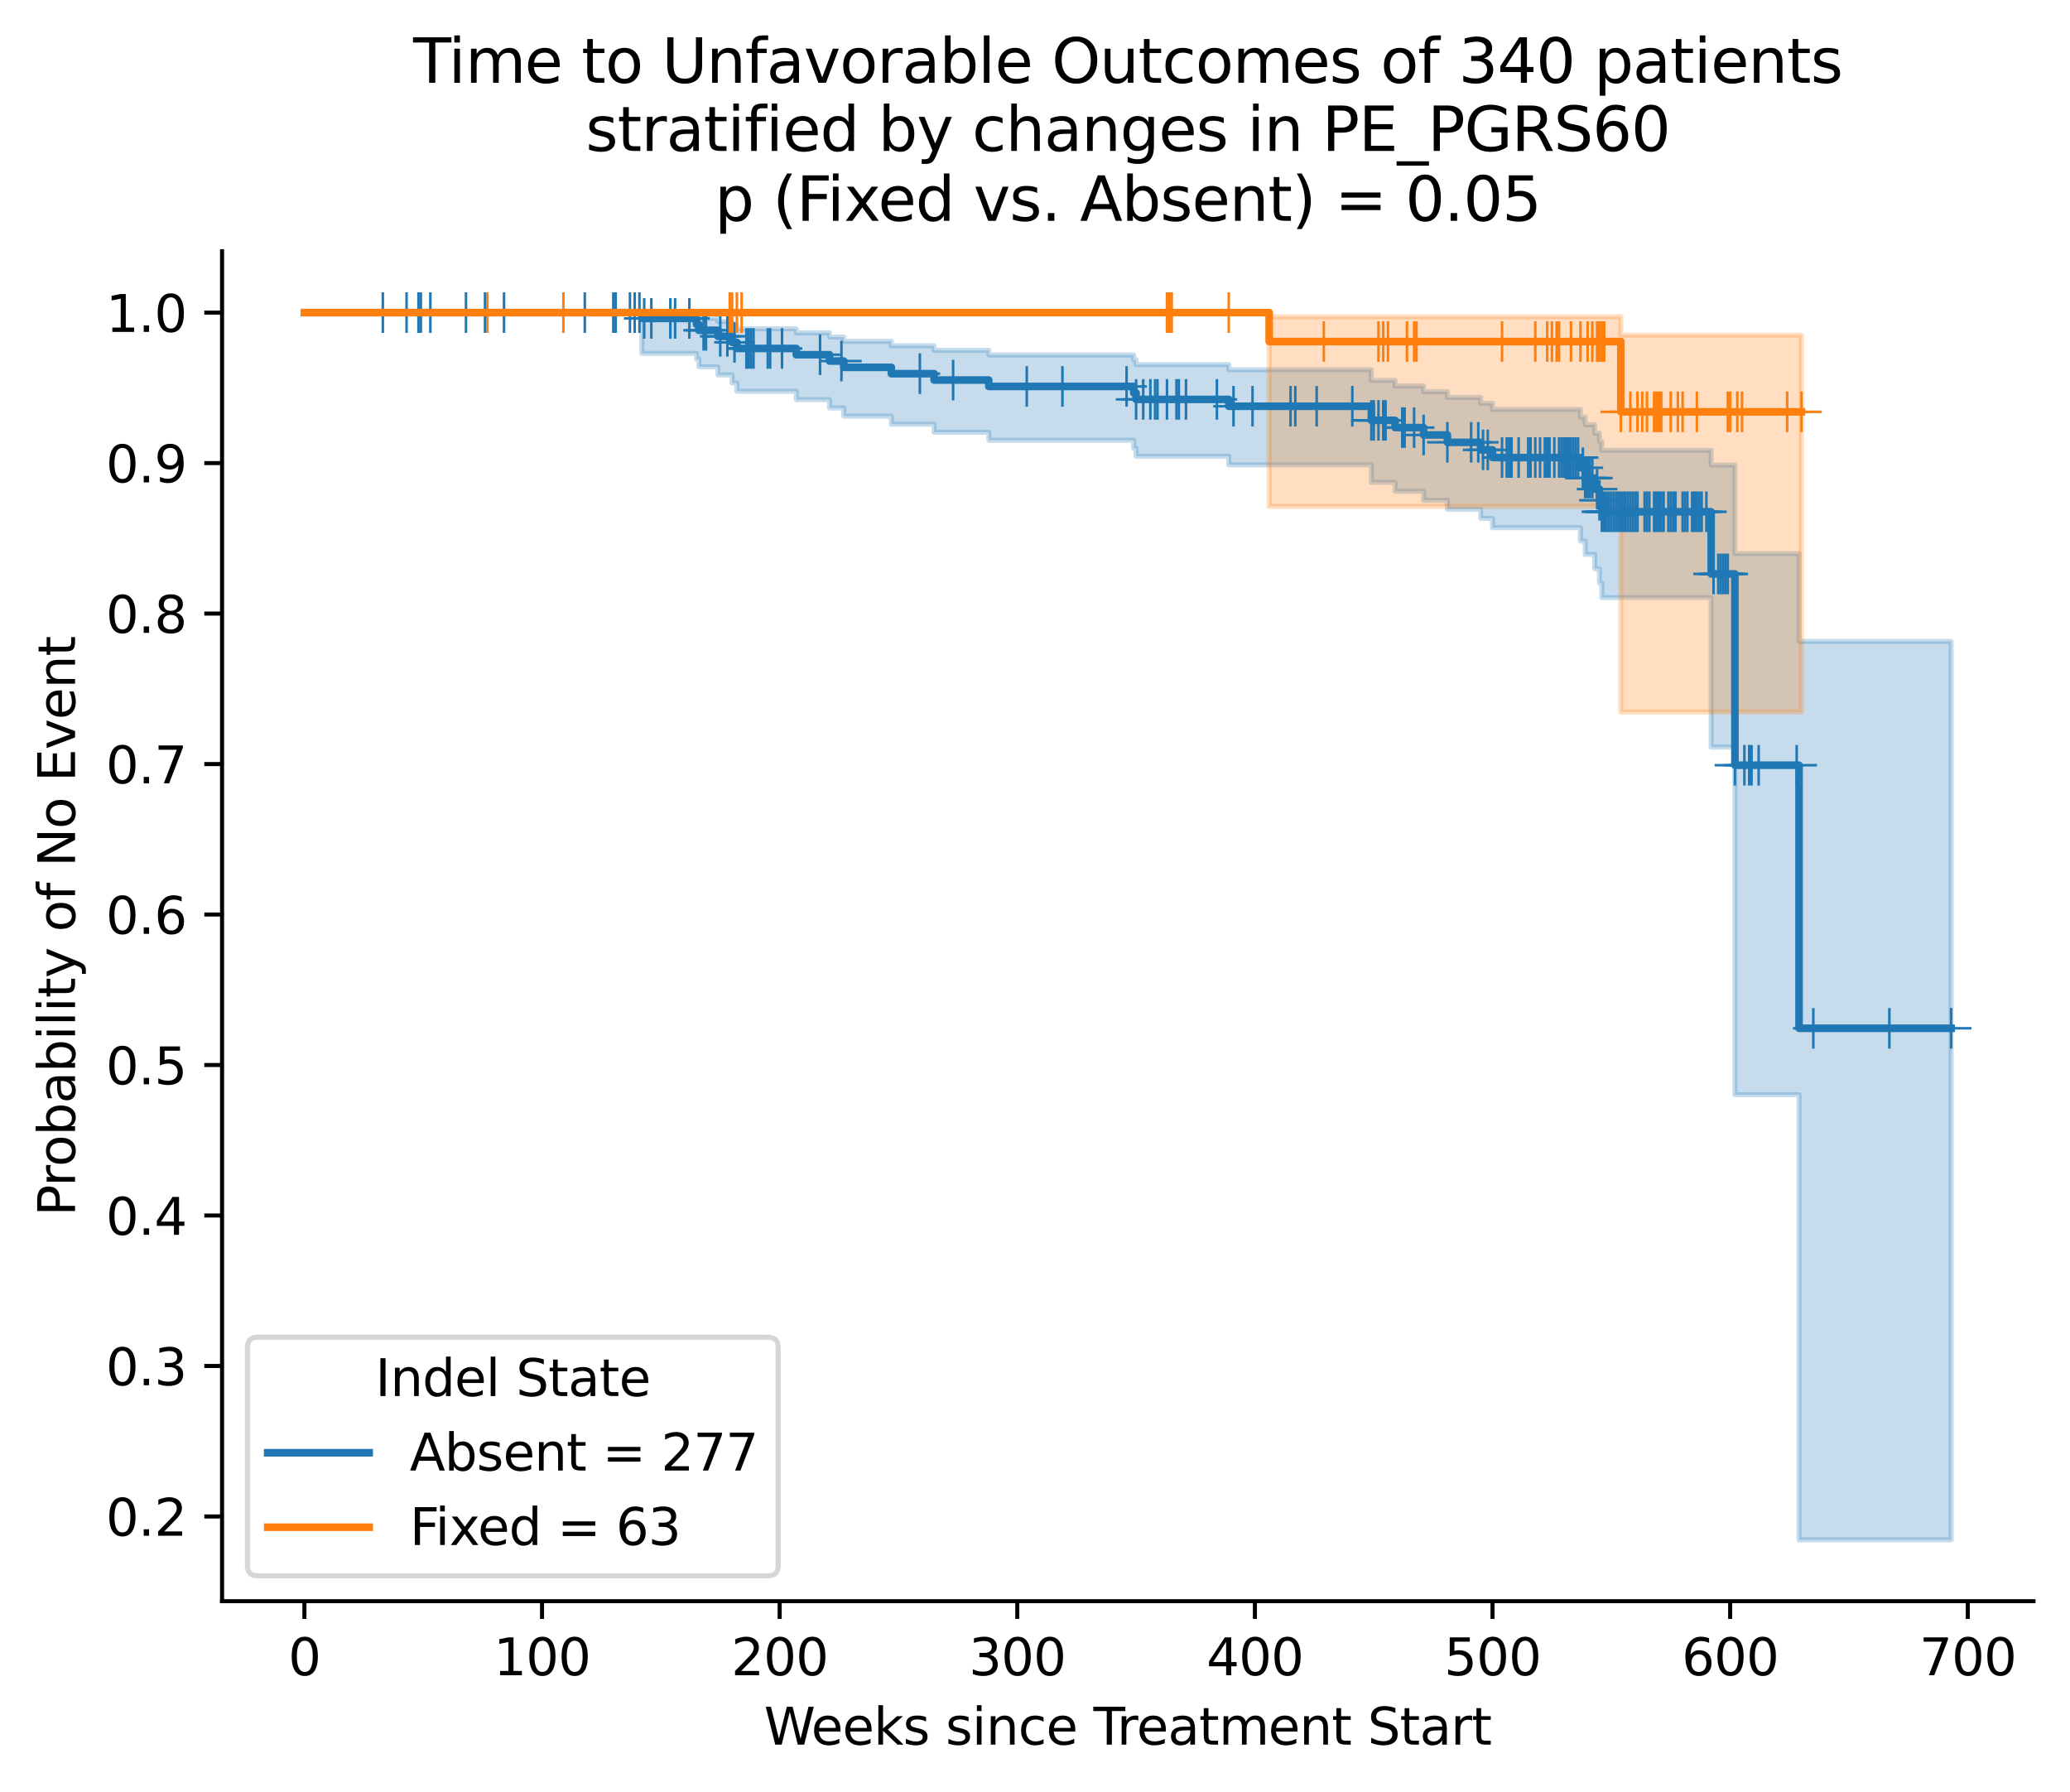 <?xml version="1.0" encoding="utf-8" standalone="no"?>
<!DOCTYPE svg PUBLIC "-//W3C//DTD SVG 1.1//EN"
  "http://www.w3.org/Graphics/SVG/1.1/DTD/svg11.dtd">
<svg xmlns:xlink="http://www.w3.org/1999/xlink" width="408.101pt" height="353.195pt" viewBox="0 0 408.101 353.195" xmlns="http://www.w3.org/2000/svg" version="1.1">
 <defs>
  <style type="text/css">*{stroke-linejoin: round; stroke-linecap: butt}</style>
 </defs>
 <g id="figure_1">
  <g id="patch_1">
   <path d="M 0 353.195 
L 408.101 353.195 
L 408.101 0 
L 0 0 
z
" style="fill: #ffffff"/>
  </g>
  <g id="axes_1">
   <g id="patch_2">
    <path d="M 43.781 315.639 
L 400.901 315.639 
L 400.901 49.527 
L 43.781 49.527 
z
" style="fill: #ffffff"/>
   </g>
   <g id="PolyCollection_1">
    <defs>
     <path id="m81fddcb8df" d="M 60.014 -291.572 
L 60.014 -291.572 
L 75.474 -291.572 
L 75.474 -291.572 
L 80.158 -291.572 
L 80.158 -291.572 
L 82.501 -291.572 
L 82.501 -291.572 
L 82.969 -291.572 
L 82.969 -291.572 
L 84.843 -291.572 
L 84.843 -291.572 
L 91.87 -291.572 
L 91.87 -291.572 
L 95.618 -291.572 
L 95.618 -291.572 
L 99.366 -291.572 
L 99.366 -291.572 
L 115.294 -291.572 
L 115.294 -291.572 
L 120.916 -291.572 
L 120.916 -291.572 
L 121.384 -291.572 
L 121.384 -291.572 
L 124.195 -291.572 
L 124.195 -291.572 
L 125.132 -291.572 
L 125.132 -291.572 
L 126.069 -291.572 
L 126.069 -291.572 
L 126.538 -291.572 
L 126.538 -283.536 
L 127.006 -283.536 
L 127.006 -283.536 
L 128.412 -283.536 
L 128.412 -283.536 
L 132.159 -283.536 
L 132.159 -283.536 
L 133.096 -283.536 
L 133.096 -283.536 
L 135.907 -283.536 
L 135.907 -283.536 
L 137.313 -283.536 
L 137.313 -282.411 
L 137.781 -282.411 
L 137.781 -280.882 
L 138.718 -280.882 
L 138.718 -280.882 
L 139.187 -280.882 
L 139.187 -280.882 
L 141.529 -280.882 
L 141.529 -279.284 
L 141.997 -279.284 
L 141.997 -279.284 
L 143.403 -279.284 
L 143.403 -279.284 
L 144.34 -279.284 
L 144.34 -277.676 
L 144.808 -277.676 
L 144.808 -277.676 
L 145.277 -277.676 
L 145.277 -276.071 
L 147.151 -276.071 
L 147.151 -276.071 
L 147.619 -276.071 
L 147.619 -276.071 
L 148.088 -276.071 
L 148.088 -276.071 
L 148.556 -276.071 
L 148.556 -276.071 
L 151.367 -276.071 
L 151.367 -276.071 
L 151.835 -276.071 
L 151.835 -276.071 
L 154.178 -276.071 
L 154.178 -276.071 
L 156.989 -276.071 
L 156.989 -274.417 
L 161.673 -274.417 
L 161.673 -274.417 
L 163.547 -274.417 
L 163.547 -272.783 
L 165.89 -272.783 
L 165.89 -272.783 
L 166.358 -272.783 
L 166.358 -271.165 
L 175.728 -271.165 
L 175.728 -269.57 
L 181.35 -269.57 
L 181.35 -269.57 
L 184.16 -269.57 
L 184.16 -267.985 
L 187.908 -267.985 
L 187.908 -267.985 
L 194.935 -267.985 
L 194.935 -266.408 
L 202.431 -266.408 
L 202.431 -266.408 
L 209.458 -266.408 
L 209.458 -266.408 
L 222.107 -266.408 
L 222.107 -266.408 
L 223.512 -266.408 
L 223.512 -264.818 
L 223.981 -264.818 
L 223.981 -263.244 
L 225.386 -263.244 
L 225.386 -263.244 
L 226.792 -263.244 
L 226.792 -263.244 
L 227.729 -263.244 
L 227.729 -263.244 
L 228.197 -263.244 
L 228.197 -263.244 
L 230.071 -263.244 
L 230.071 -263.244 
L 231.945 -263.244 
L 231.945 -263.244 
L 232.414 -263.244 
L 232.414 -263.244 
L 233.819 -263.244 
L 233.819 -263.244 
L 239.909 -263.244 
L 239.909 -263.244 
L 242.252 -263.244 
L 242.252 -261.56 
L 243.188 -261.56 
L 243.188 -261.56 
L 246.936 -261.56 
L 246.936 -261.56 
L 254.432 -261.56 
L 254.432 -261.56 
L 255.369 -261.56 
L 255.369 -261.56 
L 259.585 -261.56 
L 259.585 -261.56 
L 266.612 -261.56 
L 266.612 -261.56 
L 270.36 -261.56 
L 270.36 -258.111 
L 270.829 -258.111 
L 270.829 -258.111 
L 271.766 -258.111 
L 271.766 -258.111 
L 272.703 -258.111 
L 272.703 -258.111 
L 273.171 -258.111 
L 273.171 -258.111 
L 275.045 -258.111 
L 275.045 -256.354 
L 276.45 -256.354 
L 276.45 -256.354 
L 276.919 -256.354 
L 276.919 -256.354 
L 278.793 -256.354 
L 278.793 -256.354 
L 280.667 -256.354 
L 280.667 -254.577 
L 285.351 -254.577 
L 285.351 -252.804 
L 290.036 -252.804 
L 290.036 -252.804 
L 291.442 -252.804 
L 291.442 -252.804 
L 291.91 -252.804 
L 291.91 -251.008 
L 292.379 -251.008 
L 292.379 -251.008 
L 293.316 -251.008 
L 293.316 -251.008 
L 294.252 -251.008 
L 294.252 -249.176 
L 296.126 -249.176 
L 296.126 -249.176 
L 297.063 -249.176 
L 297.063 -249.176 
L 297.532 -249.176 
L 297.532 -249.176 
L 298 -249.176 
L 298 -249.176 
L 299.406 -249.176 
L 299.406 -249.176 
L 301.28 -249.176 
L 301.28 -249.176 
L 301.748 -249.176 
L 301.748 -249.176 
L 302.685 -249.176 
L 302.685 -249.176 
L 303.622 -249.176 
L 303.622 -249.176 
L 304.559 -249.176 
L 304.559 -249.176 
L 305.027 -249.176 
L 305.027 -249.176 
L 305.496 -249.176 
L 305.496 -249.176 
L 306.433 -249.176 
L 306.433 -249.176 
L 307.37 -249.176 
L 307.37 -249.176 
L 307.838 -249.176 
L 307.838 -249.176 
L 308.307 -249.176 
L 308.307 -249.176 
L 308.775 -249.176 
L 308.775 -249.176 
L 309.244 -249.176 
L 309.244 -249.176 
L 309.712 -249.176 
L 309.712 -249.176 
L 310.181 -249.176 
L 310.181 -249.176 
L 310.649 -249.176 
L 310.649 -249.176 
L 311.118 -249.176 
L 311.118 -249.176 
L 311.586 -249.176 
L 311.586 -246.529 
L 312.055 -246.529 
L 312.055 -246.529 
L 312.523 -246.529 
L 312.523 -243.906 
L 312.992 -243.906 
L 312.992 -243.906 
L 313.46 -243.906 
L 313.46 -243.906 
L 313.928 -243.906 
L 313.928 -243.906 
L 314.397 -243.906 
L 314.397 -241.069 
L 314.865 -241.069 
L 314.865 -241.069 
L 315.334 -241.069 
L 315.334 -238.252 
L 315.802 -238.252 
L 315.802 -235.384 
L 316.271 -235.384 
L 316.271 -235.384 
L 316.739 -235.384 
L 316.739 -235.384 
L 317.208 -235.384 
L 317.208 -235.384 
L 317.676 -235.384 
L 317.676 -235.384 
L 318.145 -235.384 
L 318.145 -235.384 
L 318.613 -235.384 
L 318.613 -235.384 
L 319.082 -235.384 
L 319.082 -235.384 
L 319.55 -235.384 
L 319.55 -235.384 
L 320.019 -235.384 
L 320.019 -235.384 
L 320.487 -235.384 
L 320.487 -235.384 
L 320.956 -235.384 
L 320.956 -235.384 
L 321.424 -235.384 
L 321.424 -235.384 
L 321.893 -235.384 
L 321.893 -235.384 
L 322.361 -235.384 
L 322.361 -235.384 
L 322.83 -235.384 
L 322.83 -235.384 
L 324.235 -235.384 
L 324.235 -235.384 
L 324.703 -235.384 
L 324.703 -235.384 
L 325.172 -235.384 
L 325.172 -235.384 
L 326.109 -235.384 
L 326.109 -235.384 
L 326.577 -235.384 
L 326.577 -235.384 
L 327.046 -235.384 
L 327.046 -235.384 
L 327.514 -235.384 
L 327.514 -235.384 
L 327.983 -235.384 
L 327.983 -235.384 
L 328.92 -235.384 
L 328.92 -235.384 
L 329.388 -235.384 
L 329.388 -235.384 
L 329.857 -235.384 
L 329.857 -235.384 
L 330.325 -235.384 
L 330.325 -235.384 
L 331.731 -235.384 
L 331.731 -235.384 
L 332.199 -235.384 
L 332.199 -235.384 
L 332.668 -235.384 
L 332.668 -235.384 
L 333.605 -235.384 
L 333.605 -235.384 
L 334.073 -235.384 
L 334.073 -235.384 
L 334.541 -235.384 
L 334.541 -235.384 
L 335.01 -235.384 
L 335.01 -235.384 
L 335.478 -235.384 
L 335.478 -235.384 
L 336.415 -235.384 
L 336.415 -235.384 
L 337.352 -235.384 
L 337.352 -205.933 
L 337.821 -205.933 
L 337.821 -205.933 
L 338.758 -205.933 
L 338.758 -205.933 
L 339.226 -205.933 
L 339.226 -205.933 
L 339.695 -205.933 
L 339.695 -205.933 
L 340.163 -205.933 
L 340.163 -205.933 
L 340.632 -205.933 
L 340.632 -205.933 
L 342.037 -205.933 
L 342.037 -137.389 
L 343.911 -137.389 
L 343.911 -137.389 
L 344.848 -137.389 
L 344.848 -137.389 
L 345.316 -137.389 
L 345.316 -137.389 
L 346.722 -137.389 
L 346.722 -137.389 
L 354.218 -137.389 
L 354.218 -137.389 
L 354.686 -137.389 
L 354.686 -49.652 
L 357.497 -49.652 
L 357.497 -49.652 
L 372.488 -49.652 
L 372.488 -49.652 
L 384.669 -49.652 
L 384.669 -49.652 
L 384.669 -226.765 
L 384.669 -226.765 
L 384.669 -226.765 
L 372.488 -226.765 
L 372.488 -226.765 
L 357.497 -226.765 
L 357.497 -226.765 
L 354.686 -226.765 
L 354.686 -244.063 
L 354.218 -244.063 
L 354.218 -244.063 
L 346.722 -244.063 
L 346.722 -244.063 
L 345.316 -244.063 
L 345.316 -244.063 
L 344.848 -244.063 
L 344.848 -244.063 
L 343.911 -244.063 
L 343.911 -244.063 
L 342.037 -244.063 
L 342.037 -261.523 
L 340.632 -261.523 
L 340.632 -261.523 
L 340.163 -261.523 
L 340.163 -261.523 
L 339.695 -261.523 
L 339.695 -261.523 
L 339.226 -261.523 
L 339.226 -261.523 
L 338.758 -261.523 
L 338.758 -261.523 
L 337.821 -261.523 
L 337.821 -261.523 
L 337.352 -261.523 
L 337.352 -264.43 
L 336.415 -264.43 
L 336.415 -264.43 
L 335.478 -264.43 
L 335.478 -264.43 
L 335.01 -264.43 
L 335.01 -264.43 
L 334.541 -264.43 
L 334.541 -264.43 
L 334.073 -264.43 
L 334.073 -264.43 
L 333.605 -264.43 
L 333.605 -264.43 
L 332.668 -264.43 
L 332.668 -264.43 
L 332.199 -264.43 
L 332.199 -264.43 
L 331.731 -264.43 
L 331.731 -264.43 
L 330.325 -264.43 
L 330.325 -264.43 
L 329.857 -264.43 
L 329.857 -264.43 
L 329.388 -264.43 
L 329.388 -264.43 
L 328.92 -264.43 
L 328.92 -264.43 
L 327.983 -264.43 
L 327.983 -264.43 
L 327.514 -264.43 
L 327.514 -264.43 
L 327.046 -264.43 
L 327.046 -264.43 
L 326.577 -264.43 
L 326.577 -264.43 
L 326.109 -264.43 
L 326.109 -264.43 
L 325.172 -264.43 
L 325.172 -264.43 
L 324.703 -264.43 
L 324.703 -264.43 
L 324.235 -264.43 
L 324.235 -264.43 
L 322.83 -264.43 
L 322.83 -264.43 
L 322.361 -264.43 
L 322.361 -264.43 
L 321.893 -264.43 
L 321.893 -264.43 
L 321.424 -264.43 
L 321.424 -264.43 
L 320.956 -264.43 
L 320.956 -264.43 
L 320.487 -264.43 
L 320.487 -264.43 
L 320.019 -264.43 
L 320.019 -264.43 
L 319.55 -264.43 
L 319.55 -264.43 
L 319.082 -264.43 
L 319.082 -264.43 
L 318.613 -264.43 
L 318.613 -264.43 
L 318.145 -264.43 
L 318.145 -264.43 
L 317.676 -264.43 
L 317.676 -264.43 
L 317.208 -264.43 
L 317.208 -264.43 
L 316.739 -264.43 
L 316.739 -264.43 
L 316.271 -264.43 
L 316.271 -264.43 
L 315.802 -264.43 
L 315.802 -266.157 
L 315.334 -266.157 
L 315.334 -267.828 
L 314.865 -267.828 
L 314.865 -267.828 
L 314.397 -267.828 
L 314.397 -269.462 
L 313.928 -269.462 
L 313.928 -269.462 
L 313.46 -269.462 
L 313.46 -269.462 
L 312.992 -269.462 
L 312.992 -269.462 
L 312.523 -269.462 
L 312.523 -270.991 
L 312.055 -270.991 
L 312.055 -270.991 
L 311.586 -270.991 
L 311.586 -272.487 
L 311.118 -272.487 
L 311.118 -272.487 
L 310.649 -272.487 
L 310.649 -272.487 
L 310.181 -272.487 
L 310.181 -272.487 
L 309.712 -272.487 
L 309.712 -272.487 
L 309.244 -272.487 
L 309.244 -272.487 
L 308.775 -272.487 
L 308.775 -272.487 
L 308.307 -272.487 
L 308.307 -272.487 
L 307.838 -272.487 
L 307.838 -272.487 
L 307.37 -272.487 
L 307.37 -272.487 
L 306.433 -272.487 
L 306.433 -272.487 
L 305.496 -272.487 
L 305.496 -272.487 
L 305.027 -272.487 
L 305.027 -272.487 
L 304.559 -272.487 
L 304.559 -272.487 
L 303.622 -272.487 
L 303.622 -272.487 
L 302.685 -272.487 
L 302.685 -272.487 
L 301.748 -272.487 
L 301.748 -272.487 
L 301.28 -272.487 
L 301.28 -272.487 
L 299.406 -272.487 
L 299.406 -272.487 
L 298 -272.487 
L 298 -272.487 
L 297.532 -272.487 
L 297.532 -272.487 
L 297.063 -272.487 
L 297.063 -272.487 
L 296.126 -272.487 
L 296.126 -272.487 
L 294.252 -272.487 
L 294.252 -273.682 
L 293.316 -273.682 
L 293.316 -273.682 
L 292.379 -273.682 
L 292.379 -273.682 
L 291.91 -273.682 
L 291.91 -274.846 
L 291.442 -274.846 
L 291.442 -274.846 
L 290.036 -274.846 
L 290.036 -274.846 
L 285.351 -274.846 
L 285.351 -275.984 
L 280.667 -275.984 
L 280.667 -277.105 
L 278.793 -277.105 
L 278.793 -277.105 
L 276.919 -277.105 
L 276.919 -277.105 
L 276.45 -277.105 
L 276.45 -277.105 
L 275.045 -277.105 
L 275.045 -278.201 
L 273.171 -278.201 
L 273.171 -278.201 
L 272.703 -278.201 
L 272.703 -278.201 
L 271.766 -278.201 
L 271.766 -278.201 
L 270.829 -278.201 
L 270.829 -278.201 
L 270.36 -278.201 
L 270.36 -280.312 
L 266.612 -280.312 
L 266.612 -280.312 
L 259.585 -280.312 
L 259.585 -280.312 
L 255.369 -280.312 
L 255.369 -280.312 
L 254.432 -280.312 
L 254.432 -280.312 
L 246.936 -280.312 
L 246.936 -280.312 
L 243.188 -280.312 
L 243.188 -280.312 
L 242.252 -280.312 
L 242.252 -281.324 
L 239.909 -281.324 
L 239.909 -281.324 
L 233.819 -281.324 
L 233.819 -281.324 
L 232.414 -281.324 
L 232.414 -281.324 
L 231.945 -281.324 
L 231.945 -281.324 
L 230.071 -281.324 
L 230.071 -281.324 
L 228.197 -281.324 
L 228.197 -281.324 
L 227.729 -281.324 
L 227.729 -281.324 
L 226.792 -281.324 
L 226.792 -281.324 
L 225.386 -281.324 
L 225.386 -281.324 
L 223.981 -281.324 
L 223.981 -282.279 
L 223.512 -282.279 
L 223.512 -283.221 
L 222.107 -283.221 
L 222.107 -283.221 
L 209.458 -283.221 
L 209.458 -283.221 
L 202.431 -283.221 
L 202.431 -283.221 
L 194.935 -283.221 
L 194.935 -284.137 
L 187.908 -284.137 
L 187.908 -284.137 
L 184.16 -284.137 
L 184.16 -285.034 
L 181.35 -285.034 
L 181.35 -285.034 
L 175.728 -285.034 
L 175.728 -285.909 
L 166.358 -285.909 
L 166.358 -286.761 
L 165.89 -286.761 
L 165.89 -286.761 
L 163.547 -286.761 
L 163.547 -287.586 
L 161.673 -287.586 
L 161.673 -287.586 
L 156.989 -287.586 
L 156.989 -288.377 
L 154.178 -288.377 
L 154.178 -288.377 
L 151.835 -288.377 
L 151.835 -288.377 
L 151.367 -288.377 
L 151.367 -288.377 
L 148.556 -288.377 
L 148.556 -288.377 
L 148.088 -288.377 
L 148.088 -288.377 
L 147.619 -288.377 
L 147.619 -288.377 
L 147.151 -288.377 
L 147.151 -288.377 
L 145.277 -288.377 
L 145.277 -289.117 
L 144.808 -289.117 
L 144.808 -289.117 
L 144.34 -289.117 
L 144.34 -289.81 
L 143.403 -289.81 
L 143.403 -289.81 
L 141.997 -289.81 
L 141.997 -289.81 
L 141.529 -289.81 
L 141.529 -290.442 
L 139.187 -290.442 
L 139.187 -290.442 
L 138.718 -290.442 
L 138.718 -290.442 
L 137.781 -290.442 
L 137.781 -290.991 
L 137.313 -290.991 
L 137.313 -291.411 
L 135.907 -291.411 
L 135.907 -291.411 
L 133.096 -291.411 
L 133.096 -291.411 
L 132.159 -291.411 
L 132.159 -291.411 
L 128.412 -291.411 
L 128.412 -291.411 
L 127.006 -291.411 
L 127.006 -291.411 
L 126.538 -291.411 
L 126.538 -291.572 
L 126.069 -291.572 
L 126.069 -291.572 
L 125.132 -291.572 
L 125.132 -291.572 
L 124.195 -291.572 
L 124.195 -291.572 
L 121.384 -291.572 
L 121.384 -291.572 
L 120.916 -291.572 
L 120.916 -291.572 
L 115.294 -291.572 
L 115.294 -291.572 
L 99.366 -291.572 
L 99.366 -291.572 
L 95.618 -291.572 
L 95.618 -291.572 
L 91.87 -291.572 
L 91.87 -291.572 
L 84.843 -291.572 
L 84.843 -291.572 
L 82.969 -291.572 
L 82.969 -291.572 
L 82.501 -291.572 
L 82.501 -291.572 
L 80.158 -291.572 
L 80.158 -291.572 
L 75.474 -291.572 
L 75.474 -291.572 
L 60.014 -291.572 
z
" style="stroke: #1f77b4; stroke-opacity: 0.25"/>
    </defs>
    <g clip-path="url(#p036fca1a1b)">
     <use xlink:href="#m81fddcb8df" x="0" y="353.195" style="fill: #1f77b4; fill-opacity: 0.25; stroke: #1f77b4; stroke-opacity: 0.25"/>
    </g>
   </g>
   <g id="PolyCollection_2">
    <defs>
     <path id="md608192a23" d="M 60.014 -291.572 
L 60.014 -291.572 
L 96.087 -291.572 
L 96.087 -291.572 
L 111.078 -291.572 
L 111.078 -291.572 
L 143.871 -291.572 
L 143.871 -291.572 
L 144.34 -291.572 
L 144.34 -291.572 
L 145.277 -291.572 
L 145.277 -291.572 
L 146.214 -291.572 
L 146.214 -291.572 
L 230.071 -291.572 
L 230.071 -291.572 
L 230.54 -291.572 
L 230.54 -291.572 
L 231.008 -291.572 
L 231.008 -291.572 
L 242.252 -291.572 
L 242.252 -291.572 
L 250.216 -291.572 
L 250.216 -253.372 
L 260.991 -253.372 
L 260.991 -253.372 
L 271.766 -253.372 
L 271.766 -253.372 
L 272.703 -253.372 
L 272.703 -253.372 
L 273.639 -253.372 
L 273.639 -253.372 
L 277.387 -253.372 
L 277.387 -253.372 
L 278.793 -253.372 
L 278.793 -253.372 
L 279.261 -253.372 
L 279.261 -253.372 
L 296.126 -253.372 
L 296.126 -253.372 
L 302.685 -253.372 
L 302.685 -253.372 
L 305.027 -253.372 
L 305.027 -253.372 
L 305.964 -253.372 
L 305.964 -253.372 
L 306.901 -253.372 
L 306.901 -253.372 
L 307.37 -253.372 
L 307.37 -253.372 
L 309.712 -253.372 
L 309.712 -253.372 
L 311.586 -253.372 
L 311.586 -253.372 
L 312.992 -253.372 
L 312.992 -253.372 
L 313.928 -253.372 
L 313.928 -253.372 
L 314.865 -253.372 
L 314.865 -253.372 
L 315.334 -253.372 
L 315.334 -253.372 
L 315.802 -253.372 
L 315.802 -253.372 
L 316.271 -253.372 
L 316.271 -253.372 
L 319.55 -253.372 
L 319.55 -212.833 
L 321.424 -212.833 
L 321.424 -212.833 
L 322.83 -212.833 
L 322.83 -212.833 
L 323.767 -212.833 
L 323.767 -212.833 
L 324.703 -212.833 
L 324.703 -212.833 
L 326.109 -212.833 
L 326.109 -212.833 
L 326.577 -212.833 
L 326.577 -212.833 
L 327.046 -212.833 
L 327.046 -212.833 
L 327.514 -212.833 
L 327.514 -212.833 
L 329.388 -212.833 
L 329.388 -212.833 
L 330.794 -212.833 
L 330.794 -212.833 
L 331.731 -212.833 
L 331.731 -212.833 
L 334.541 -212.833 
L 334.541 -212.833 
L 340.632 -212.833 
L 340.632 -212.833 
L 341.1 -212.833 
L 341.1 -212.833 
L 342.506 -212.833 
L 342.506 -212.833 
L 343.443 -212.833 
L 343.443 -212.833 
L 352.344 -212.833 
L 352.344 -212.833 
L 355.154 -212.833 
L 355.154 -212.833 
L 355.154 -287.132 
L 355.154 -287.132 
L 355.154 -287.132 
L 352.344 -287.132 
L 352.344 -287.132 
L 343.443 -287.132 
L 343.443 -287.132 
L 342.506 -287.132 
L 342.506 -287.132 
L 341.1 -287.132 
L 341.1 -287.132 
L 340.632 -287.132 
L 340.632 -287.132 
L 334.541 -287.132 
L 334.541 -287.132 
L 331.731 -287.132 
L 331.731 -287.132 
L 330.794 -287.132 
L 330.794 -287.132 
L 329.388 -287.132 
L 329.388 -287.132 
L 327.514 -287.132 
L 327.514 -287.132 
L 327.046 -287.132 
L 327.046 -287.132 
L 326.577 -287.132 
L 326.577 -287.132 
L 326.109 -287.132 
L 326.109 -287.132 
L 324.703 -287.132 
L 324.703 -287.132 
L 323.767 -287.132 
L 323.767 -287.132 
L 322.83 -287.132 
L 322.83 -287.132 
L 321.424 -287.132 
L 321.424 -287.132 
L 319.55 -287.132 
L 319.55 -290.762 
L 316.271 -290.762 
L 316.271 -290.762 
L 315.802 -290.762 
L 315.802 -290.762 
L 315.334 -290.762 
L 315.334 -290.762 
L 314.865 -290.762 
L 314.865 -290.762 
L 313.928 -290.762 
L 313.928 -290.762 
L 312.992 -290.762 
L 312.992 -290.762 
L 311.586 -290.762 
L 311.586 -290.762 
L 309.712 -290.762 
L 309.712 -290.762 
L 307.37 -290.762 
L 307.37 -290.762 
L 306.901 -290.762 
L 306.901 -290.762 
L 305.964 -290.762 
L 305.964 -290.762 
L 305.027 -290.762 
L 305.027 -290.762 
L 302.685 -290.762 
L 302.685 -290.762 
L 296.126 -290.762 
L 296.126 -290.762 
L 279.261 -290.762 
L 279.261 -290.762 
L 278.793 -290.762 
L 278.793 -290.762 
L 277.387 -290.762 
L 277.387 -290.762 
L 273.639 -290.762 
L 273.639 -290.762 
L 272.703 -290.762 
L 272.703 -290.762 
L 271.766 -290.762 
L 271.766 -290.762 
L 260.991 -290.762 
L 260.991 -290.762 
L 250.216 -290.762 
L 250.216 -291.572 
L 242.252 -291.572 
L 242.252 -291.572 
L 231.008 -291.572 
L 231.008 -291.572 
L 230.54 -291.572 
L 230.54 -291.572 
L 230.071 -291.572 
L 230.071 -291.572 
L 146.214 -291.572 
L 146.214 -291.572 
L 145.277 -291.572 
L 145.277 -291.572 
L 144.34 -291.572 
L 144.34 -291.572 
L 143.871 -291.572 
L 143.871 -291.572 
L 111.078 -291.572 
L 111.078 -291.572 
L 96.087 -291.572 
L 96.087 -291.572 
L 60.014 -291.572 
z
" style="stroke: #ff7f0e; stroke-opacity: 0.25"/>
    </defs>
    <g clip-path="url(#p036fca1a1b)">
     <use xlink:href="#md608192a23" x="0" y="353.195" style="fill: #ff7f0e; fill-opacity: 0.25; stroke: #ff7f0e; stroke-opacity: 0.25"/>
    </g>
   </g>
   <g id="matplotlib.axis_1">
    <g id="xtick_1">
     <g id="line2d_1">
      <defs>
       <path id="md09d1308ce" d="M 0 0 
L 0 3.5 
" style="stroke: #000000; stroke-width: 0.8"/>
      </defs>
      <g>
       <use xlink:href="#md09d1308ce" x="60.014" y="315.639" style="stroke: #000000; stroke-width: 0.8"/>
      </g>
     </g>
     <g id="text_1">
      <!-- 0 -->
      <g transform="translate(56.833 330.237) scale(0.1 -0.1)">
       <defs>
        <path id="DejaVuSans-30" d="M 2034 4250 
Q 1547 4250 1301 3770 
Q 1056 3291 1056 2328 
Q 1056 1369 1301 889 
Q 1547 409 2034 409 
Q 2525 409 2770 889 
Q 3016 1369 3016 2328 
Q 3016 3291 2770 3770 
Q 2525 4250 2034 4250 
z
M 2034 4750 
Q 2819 4750 3233 4129 
Q 3647 3509 3647 2328 
Q 3647 1150 3233 529 
Q 2819 -91 2034 -91 
Q 1250 -91 836 529 
Q 422 1150 422 2328 
Q 422 3509 836 4129 
Q 1250 4750 2034 4750 
z
" transform="scale(0.016)"/>
       </defs>
       <use xlink:href="#DejaVuSans-30"/>
      </g>
     </g>
    </g>
    <g id="xtick_2">
     <g id="line2d_2">
      <g>
       <use xlink:href="#md09d1308ce" x="106.862" y="315.639" style="stroke: #000000; stroke-width: 0.8"/>
      </g>
     </g>
     <g id="text_2">
      <!-- 100 -->
      <g transform="translate(97.318 330.237) scale(0.1 -0.1)">
       <defs>
        <path id="DejaVuSans-31" d="M 794 531 
L 1825 531 
L 1825 4091 
L 703 3866 
L 703 4441 
L 1819 4666 
L 2450 4666 
L 2450 531 
L 3481 531 
L 3481 0 
L 794 0 
L 794 531 
z
" transform="scale(0.016)"/>
       </defs>
       <use xlink:href="#DejaVuSans-31"/>
       <use xlink:href="#DejaVuSans-30" x="63.623"/>
       <use xlink:href="#DejaVuSans-30" x="127.246"/>
      </g>
     </g>
    </g>
    <g id="xtick_3">
     <g id="line2d_3">
      <g>
       <use xlink:href="#md09d1308ce" x="153.709" y="315.639" style="stroke: #000000; stroke-width: 0.8"/>
      </g>
     </g>
     <g id="text_3">
      <!-- 200 -->
      <g transform="translate(144.166 330.237) scale(0.1 -0.1)">
       <defs>
        <path id="DejaVuSans-32" d="M 1228 531 
L 3431 531 
L 3431 0 
L 469 0 
L 469 531 
Q 828 903 1448 1529 
Q 2069 2156 2228 2338 
Q 2531 2678 2651 2914 
Q 2772 3150 2772 3378 
Q 2772 3750 2511 3984 
Q 2250 4219 1831 4219 
Q 1534 4219 1204 4116 
Q 875 4013 500 3803 
L 500 4441 
Q 881 4594 1212 4672 
Q 1544 4750 1819 4750 
Q 2544 4750 2975 4387 
Q 3406 4025 3406 3419 
Q 3406 3131 3298 2873 
Q 3191 2616 2906 2266 
Q 2828 2175 2409 1742 
Q 1991 1309 1228 531 
z
" transform="scale(0.016)"/>
       </defs>
       <use xlink:href="#DejaVuSans-32"/>
       <use xlink:href="#DejaVuSans-30" x="63.623"/>
       <use xlink:href="#DejaVuSans-30" x="127.246"/>
      </g>
     </g>
    </g>
    <g id="xtick_4">
     <g id="line2d_4">
      <g>
       <use xlink:href="#md09d1308ce" x="200.557" y="315.639" style="stroke: #000000; stroke-width: 0.8"/>
      </g>
     </g>
     <g id="text_4">
      <!-- 300 -->
      <g transform="translate(191.013 330.237) scale(0.1 -0.1)">
       <defs>
        <path id="DejaVuSans-33" d="M 2597 2516 
Q 3050 2419 3304 2112 
Q 3559 1806 3559 1356 
Q 3559 666 3084 287 
Q 2609 -91 1734 -91 
Q 1441 -91 1130 -33 
Q 819 25 488 141 
L 488 750 
Q 750 597 1062 519 
Q 1375 441 1716 441 
Q 2309 441 2620 675 
Q 2931 909 2931 1356 
Q 2931 1769 2642 2001 
Q 2353 2234 1838 2234 
L 1294 2234 
L 1294 2753 
L 1863 2753 
Q 2328 2753 2575 2939 
Q 2822 3125 2822 3475 
Q 2822 3834 2567 4026 
Q 2313 4219 1838 4219 
Q 1578 4219 1281 4162 
Q 984 4106 628 3988 
L 628 4550 
Q 988 4650 1302 4700 
Q 1616 4750 1894 4750 
Q 2613 4750 3031 4423 
Q 3450 4097 3450 3541 
Q 3450 3153 3228 2886 
Q 3006 2619 2597 2516 
z
" transform="scale(0.016)"/>
       </defs>
       <use xlink:href="#DejaVuSans-33"/>
       <use xlink:href="#DejaVuSans-30" x="63.623"/>
       <use xlink:href="#DejaVuSans-30" x="127.246"/>
      </g>
     </g>
    </g>
    <g id="xtick_5">
     <g id="line2d_5">
      <g>
       <use xlink:href="#md09d1308ce" x="247.405" y="315.639" style="stroke: #000000; stroke-width: 0.8"/>
      </g>
     </g>
     <g id="text_5">
      <!-- 400 -->
      <g transform="translate(237.861 330.237) scale(0.1 -0.1)">
       <defs>
        <path id="DejaVuSans-34" d="M 2419 4116 
L 825 1625 
L 2419 1625 
L 2419 4116 
z
M 2253 4666 
L 3047 4666 
L 3047 1625 
L 3713 1625 
L 3713 1100 
L 3047 1100 
L 3047 0 
L 2419 0 
L 2419 1100 
L 313 1100 
L 313 1709 
L 2253 4666 
z
" transform="scale(0.016)"/>
       </defs>
       <use xlink:href="#DejaVuSans-34"/>
       <use xlink:href="#DejaVuSans-30" x="63.623"/>
       <use xlink:href="#DejaVuSans-30" x="127.246"/>
      </g>
     </g>
    </g>
    <g id="xtick_6">
     <g id="line2d_6">
      <g>
       <use xlink:href="#md09d1308ce" x="294.252" y="315.639" style="stroke: #000000; stroke-width: 0.8"/>
      </g>
     </g>
     <g id="text_6">
      <!-- 500 -->
      <g transform="translate(284.709 330.237) scale(0.1 -0.1)">
       <defs>
        <path id="DejaVuSans-35" d="M 691 4666 
L 3169 4666 
L 3169 4134 
L 1269 4134 
L 1269 2991 
Q 1406 3038 1543 3061 
Q 1681 3084 1819 3084 
Q 2600 3084 3056 2656 
Q 3513 2228 3513 1497 
Q 3513 744 3044 326 
Q 2575 -91 1722 -91 
Q 1428 -91 1123 -41 
Q 819 9 494 109 
L 494 744 
Q 775 591 1075 516 
Q 1375 441 1709 441 
Q 2250 441 2565 725 
Q 2881 1009 2881 1497 
Q 2881 1984 2565 2268 
Q 2250 2553 1709 2553 
Q 1456 2553 1204 2497 
Q 953 2441 691 2322 
L 691 4666 
z
" transform="scale(0.016)"/>
       </defs>
       <use xlink:href="#DejaVuSans-35"/>
       <use xlink:href="#DejaVuSans-30" x="63.623"/>
       <use xlink:href="#DejaVuSans-30" x="127.246"/>
      </g>
     </g>
    </g>
    <g id="xtick_7">
     <g id="line2d_7">
      <g>
       <use xlink:href="#md09d1308ce" x="341.1" y="315.639" style="stroke: #000000; stroke-width: 0.8"/>
      </g>
     </g>
     <g id="text_7">
      <!-- 600 -->
      <g transform="translate(331.556 330.237) scale(0.1 -0.1)">
       <defs>
        <path id="DejaVuSans-36" d="M 2113 2584 
Q 1688 2584 1439 2293 
Q 1191 2003 1191 1497 
Q 1191 994 1439 701 
Q 1688 409 2113 409 
Q 2538 409 2786 701 
Q 3034 994 3034 1497 
Q 3034 2003 2786 2293 
Q 2538 2584 2113 2584 
z
M 3366 4563 
L 3366 3988 
Q 3128 4100 2886 4159 
Q 2644 4219 2406 4219 
Q 1781 4219 1451 3797 
Q 1122 3375 1075 2522 
Q 1259 2794 1537 2939 
Q 1816 3084 2150 3084 
Q 2853 3084 3261 2657 
Q 3669 2231 3669 1497 
Q 3669 778 3244 343 
Q 2819 -91 2113 -91 
Q 1303 -91 875 529 
Q 447 1150 447 2328 
Q 447 3434 972 4092 
Q 1497 4750 2381 4750 
Q 2619 4750 2861 4703 
Q 3103 4656 3366 4563 
z
" transform="scale(0.016)"/>
       </defs>
       <use xlink:href="#DejaVuSans-36"/>
       <use xlink:href="#DejaVuSans-30" x="63.623"/>
       <use xlink:href="#DejaVuSans-30" x="127.246"/>
      </g>
     </g>
    </g>
    <g id="xtick_8">
     <g id="line2d_8">
      <g>
       <use xlink:href="#md09d1308ce" x="387.948" y="315.639" style="stroke: #000000; stroke-width: 0.8"/>
      </g>
     </g>
     <g id="text_8">
      <!-- 700 -->
      <g transform="translate(378.404 330.237) scale(0.1 -0.1)">
       <defs>
        <path id="DejaVuSans-37" d="M 525 4666 
L 3525 4666 
L 3525 4397 
L 1831 0 
L 1172 0 
L 2766 4134 
L 525 4134 
L 525 4666 
z
" transform="scale(0.016)"/>
       </defs>
       <use xlink:href="#DejaVuSans-37"/>
       <use xlink:href="#DejaVuSans-30" x="63.623"/>
       <use xlink:href="#DejaVuSans-30" x="127.246"/>
      </g>
     </g>
    </g>
    <g id="text_9">
     <!-- Weeks since Treatment Start -->
     <g transform="translate(150.633 343.915) scale(0.1 -0.1)">
      <defs>
       <path id="DejaVuSans-57" d="M 213 4666 
L 850 4666 
L 1831 722 
L 2809 4666 
L 3519 4666 
L 4500 722 
L 5478 4666 
L 6119 4666 
L 4947 0 
L 4153 0 
L 3169 4050 
L 2175 0 
L 1381 0 
L 213 4666 
z
" transform="scale(0.016)"/>
       <path id="DejaVuSans-65" d="M 3597 1894 
L 3597 1613 
L 953 1613 
Q 991 1019 1311 708 
Q 1631 397 2203 397 
Q 2534 397 2845 478 
Q 3156 559 3463 722 
L 3463 178 
Q 3153 47 2828 -22 
Q 2503 -91 2169 -91 
Q 1331 -91 842 396 
Q 353 884 353 1716 
Q 353 2575 817 3079 
Q 1281 3584 2069 3584 
Q 2775 3584 3186 3129 
Q 3597 2675 3597 1894 
z
M 3022 2063 
Q 3016 2534 2758 2815 
Q 2500 3097 2075 3097 
Q 1594 3097 1305 2825 
Q 1016 2553 972 2059 
L 3022 2063 
z
" transform="scale(0.016)"/>
       <path id="DejaVuSans-6b" d="M 581 4863 
L 1159 4863 
L 1159 1991 
L 2875 3500 
L 3609 3500 
L 1753 1863 
L 3688 0 
L 2938 0 
L 1159 1709 
L 1159 0 
L 581 0 
L 581 4863 
z
" transform="scale(0.016)"/>
       <path id="DejaVuSans-73" d="M 2834 3397 
L 2834 2853 
Q 2591 2978 2328 3040 
Q 2066 3103 1784 3103 
Q 1356 3103 1142 2972 
Q 928 2841 928 2578 
Q 928 2378 1081 2264 
Q 1234 2150 1697 2047 
L 1894 2003 
Q 2506 1872 2764 1633 
Q 3022 1394 3022 966 
Q 3022 478 2636 193 
Q 2250 -91 1575 -91 
Q 1294 -91 989 -36 
Q 684 19 347 128 
L 347 722 
Q 666 556 975 473 
Q 1284 391 1588 391 
Q 1994 391 2212 530 
Q 2431 669 2431 922 
Q 2431 1156 2273 1281 
Q 2116 1406 1581 1522 
L 1381 1569 
Q 847 1681 609 1914 
Q 372 2147 372 2553 
Q 372 3047 722 3315 
Q 1072 3584 1716 3584 
Q 2034 3584 2315 3537 
Q 2597 3491 2834 3397 
z
" transform="scale(0.016)"/>
       <path id="DejaVuSans-20" transform="scale(0.016)"/>
       <path id="DejaVuSans-69" d="M 603 3500 
L 1178 3500 
L 1178 0 
L 603 0 
L 603 3500 
z
M 603 4863 
L 1178 4863 
L 1178 4134 
L 603 4134 
L 603 4863 
z
" transform="scale(0.016)"/>
       <path id="DejaVuSans-6e" d="M 3513 2113 
L 3513 0 
L 2938 0 
L 2938 2094 
Q 2938 2591 2744 2837 
Q 2550 3084 2163 3084 
Q 1697 3084 1428 2787 
Q 1159 2491 1159 1978 
L 1159 0 
L 581 0 
L 581 3500 
L 1159 3500 
L 1159 2956 
Q 1366 3272 1645 3428 
Q 1925 3584 2291 3584 
Q 2894 3584 3203 3211 
Q 3513 2838 3513 2113 
z
" transform="scale(0.016)"/>
       <path id="DejaVuSans-63" d="M 3122 3366 
L 3122 2828 
Q 2878 2963 2633 3030 
Q 2388 3097 2138 3097 
Q 1578 3097 1268 2742 
Q 959 2388 959 1747 
Q 959 1106 1268 751 
Q 1578 397 2138 397 
Q 2388 397 2633 464 
Q 2878 531 3122 666 
L 3122 134 
Q 2881 22 2623 -34 
Q 2366 -91 2075 -91 
Q 1284 -91 818 406 
Q 353 903 353 1747 
Q 353 2603 823 3093 
Q 1294 3584 2113 3584 
Q 2378 3584 2631 3529 
Q 2884 3475 3122 3366 
z
" transform="scale(0.016)"/>
       <path id="DejaVuSans-54" d="M -19 4666 
L 3928 4666 
L 3928 4134 
L 2272 4134 
L 2272 0 
L 1638 0 
L 1638 4134 
L -19 4134 
L -19 4666 
z
" transform="scale(0.016)"/>
       <path id="DejaVuSans-72" d="M 2631 2963 
Q 2534 3019 2420 3045 
Q 2306 3072 2169 3072 
Q 1681 3072 1420 2755 
Q 1159 2438 1159 1844 
L 1159 0 
L 581 0 
L 581 3500 
L 1159 3500 
L 1159 2956 
Q 1341 3275 1631 3429 
Q 1922 3584 2338 3584 
Q 2397 3584 2469 3576 
Q 2541 3569 2628 3553 
L 2631 2963 
z
" transform="scale(0.016)"/>
       <path id="DejaVuSans-61" d="M 2194 1759 
Q 1497 1759 1228 1600 
Q 959 1441 959 1056 
Q 959 750 1161 570 
Q 1363 391 1709 391 
Q 2188 391 2477 730 
Q 2766 1069 2766 1631 
L 2766 1759 
L 2194 1759 
z
M 3341 1997 
L 3341 0 
L 2766 0 
L 2766 531 
Q 2569 213 2275 61 
Q 1981 -91 1556 -91 
Q 1019 -91 701 211 
Q 384 513 384 1019 
Q 384 1609 779 1909 
Q 1175 2209 1959 2209 
L 2766 2209 
L 2766 2266 
Q 2766 2663 2505 2880 
Q 2244 3097 1772 3097 
Q 1472 3097 1187 3025 
Q 903 2953 641 2809 
L 641 3341 
Q 956 3463 1253 3523 
Q 1550 3584 1831 3584 
Q 2591 3584 2966 3190 
Q 3341 2797 3341 1997 
z
" transform="scale(0.016)"/>
       <path id="DejaVuSans-74" d="M 1172 4494 
L 1172 3500 
L 2356 3500 
L 2356 3053 
L 1172 3053 
L 1172 1153 
Q 1172 725 1289 603 
Q 1406 481 1766 481 
L 2356 481 
L 2356 0 
L 1766 0 
Q 1100 0 847 248 
Q 594 497 594 1153 
L 594 3053 
L 172 3053 
L 172 3500 
L 594 3500 
L 594 4494 
L 1172 4494 
z
" transform="scale(0.016)"/>
       <path id="DejaVuSans-6d" d="M 3328 2828 
Q 3544 3216 3844 3400 
Q 4144 3584 4550 3584 
Q 5097 3584 5394 3201 
Q 5691 2819 5691 2113 
L 5691 0 
L 5113 0 
L 5113 2094 
Q 5113 2597 4934 2840 
Q 4756 3084 4391 3084 
Q 3944 3084 3684 2787 
Q 3425 2491 3425 1978 
L 3425 0 
L 2847 0 
L 2847 2094 
Q 2847 2600 2669 2842 
Q 2491 3084 2119 3084 
Q 1678 3084 1418 2786 
Q 1159 2488 1159 1978 
L 1159 0 
L 581 0 
L 581 3500 
L 1159 3500 
L 1159 2956 
Q 1356 3278 1631 3431 
Q 1906 3584 2284 3584 
Q 2666 3584 2933 3390 
Q 3200 3197 3328 2828 
z
" transform="scale(0.016)"/>
       <path id="DejaVuSans-53" d="M 3425 4513 
L 3425 3897 
Q 3066 4069 2747 4153 
Q 2428 4238 2131 4238 
Q 1616 4238 1336 4038 
Q 1056 3838 1056 3469 
Q 1056 3159 1242 3001 
Q 1428 2844 1947 2747 
L 2328 2669 
Q 3034 2534 3370 2195 
Q 3706 1856 3706 1288 
Q 3706 609 3251 259 
Q 2797 -91 1919 -91 
Q 1588 -91 1214 -16 
Q 841 59 441 206 
L 441 856 
Q 825 641 1194 531 
Q 1563 422 1919 422 
Q 2459 422 2753 634 
Q 3047 847 3047 1241 
Q 3047 1584 2836 1778 
Q 2625 1972 2144 2069 
L 1759 2144 
Q 1053 2284 737 2584 
Q 422 2884 422 3419 
Q 422 4038 858 4394 
Q 1294 4750 2059 4750 
Q 2388 4750 2728 4690 
Q 3069 4631 3425 4513 
z
" transform="scale(0.016)"/>
      </defs>
      <use xlink:href="#DejaVuSans-57"/>
      <use xlink:href="#DejaVuSans-65" x="93.002"/>
      <use xlink:href="#DejaVuSans-65" x="154.525"/>
      <use xlink:href="#DejaVuSans-6b" x="216.049"/>
      <use xlink:href="#DejaVuSans-73" x="273.959"/>
      <use xlink:href="#DejaVuSans-20" x="326.059"/>
      <use xlink:href="#DejaVuSans-73" x="357.846"/>
      <use xlink:href="#DejaVuSans-69" x="409.945"/>
      <use xlink:href="#DejaVuSans-6e" x="437.729"/>
      <use xlink:href="#DejaVuSans-63" x="501.107"/>
      <use xlink:href="#DejaVuSans-65" x="556.088"/>
      <use xlink:href="#DejaVuSans-20" x="617.611"/>
      <use xlink:href="#DejaVuSans-54" x="649.398"/>
      <use xlink:href="#DejaVuSans-72" x="695.732"/>
      <use xlink:href="#DejaVuSans-65" x="734.596"/>
      <use xlink:href="#DejaVuSans-61" x="796.119"/>
      <use xlink:href="#DejaVuSans-74" x="857.398"/>
      <use xlink:href="#DejaVuSans-6d" x="896.607"/>
      <use xlink:href="#DejaVuSans-65" x="994.02"/>
      <use xlink:href="#DejaVuSans-6e" x="1055.543"/>
      <use xlink:href="#DejaVuSans-74" x="1118.922"/>
      <use xlink:href="#DejaVuSans-20" x="1158.131"/>
      <use xlink:href="#DejaVuSans-53" x="1189.918"/>
      <use xlink:href="#DejaVuSans-74" x="1253.395"/>
      <use xlink:href="#DejaVuSans-61" x="1292.604"/>
      <use xlink:href="#DejaVuSans-72" x="1353.883"/>
      <use xlink:href="#DejaVuSans-74" x="1394.996"/>
     </g>
    </g>
   </g>
   <g id="matplotlib.axis_2">
    <g id="ytick_1">
     <g id="line2d_9">
      <defs>
       <path id="m4d35409c13" d="M 0 0 
L -3.5 0 
" style="stroke: #000000; stroke-width: 0.8"/>
      </defs>
      <g>
       <use xlink:href="#m4d35409c13" x="43.781" y="298.938" style="stroke: #000000; stroke-width: 0.8"/>
      </g>
     </g>
     <g id="text_10">
      <!-- 0.2 -->
      <g transform="translate(20.878 302.737) scale(0.1 -0.1)">
       <defs>
        <path id="DejaVuSans-2e" d="M 684 794 
L 1344 794 
L 1344 0 
L 684 0 
L 684 794 
z
" transform="scale(0.016)"/>
       </defs>
       <use xlink:href="#DejaVuSans-30"/>
       <use xlink:href="#DejaVuSans-2e" x="63.623"/>
       <use xlink:href="#DejaVuSans-32" x="95.41"/>
      </g>
     </g>
    </g>
    <g id="ytick_2">
     <g id="line2d_10">
      <g>
       <use xlink:href="#m4d35409c13" x="43.781" y="269.273" style="stroke: #000000; stroke-width: 0.8"/>
      </g>
     </g>
     <g id="text_11">
      <!-- 0.3 -->
      <g transform="translate(20.878 273.072) scale(0.1 -0.1)">
       <use xlink:href="#DejaVuSans-30"/>
       <use xlink:href="#DejaVuSans-2e" x="63.623"/>
       <use xlink:href="#DejaVuSans-33" x="95.41"/>
      </g>
     </g>
    </g>
    <g id="ytick_3">
     <g id="line2d_11">
      <g>
       <use xlink:href="#m4d35409c13" x="43.781" y="239.609" style="stroke: #000000; stroke-width: 0.8"/>
      </g>
     </g>
     <g id="text_12">
      <!-- 0.4 -->
      <g transform="translate(20.878 243.408) scale(0.1 -0.1)">
       <use xlink:href="#DejaVuSans-30"/>
       <use xlink:href="#DejaVuSans-2e" x="63.623"/>
       <use xlink:href="#DejaVuSans-34" x="95.41"/>
      </g>
     </g>
    </g>
    <g id="ytick_4">
     <g id="line2d_12">
      <g>
       <use xlink:href="#m4d35409c13" x="43.781" y="209.945" style="stroke: #000000; stroke-width: 0.8"/>
      </g>
     </g>
     <g id="text_13">
      <!-- 0.5 -->
      <g transform="translate(20.878 213.744) scale(0.1 -0.1)">
       <use xlink:href="#DejaVuSans-30"/>
       <use xlink:href="#DejaVuSans-2e" x="63.623"/>
       <use xlink:href="#DejaVuSans-35" x="95.41"/>
      </g>
     </g>
    </g>
    <g id="ytick_5">
     <g id="line2d_13">
      <g>
       <use xlink:href="#m4d35409c13" x="43.781" y="180.28" style="stroke: #000000; stroke-width: 0.8"/>
      </g>
     </g>
     <g id="text_14">
      <!-- 0.6 -->
      <g transform="translate(20.878 184.079) scale(0.1 -0.1)">
       <use xlink:href="#DejaVuSans-30"/>
       <use xlink:href="#DejaVuSans-2e" x="63.623"/>
       <use xlink:href="#DejaVuSans-36" x="95.41"/>
      </g>
     </g>
    </g>
    <g id="ytick_6">
     <g id="line2d_14">
      <g>
       <use xlink:href="#m4d35409c13" x="43.781" y="150.616" style="stroke: #000000; stroke-width: 0.8"/>
      </g>
     </g>
     <g id="text_15">
      <!-- 0.7 -->
      <g transform="translate(20.878 154.415) scale(0.1 -0.1)">
       <use xlink:href="#DejaVuSans-30"/>
       <use xlink:href="#DejaVuSans-2e" x="63.623"/>
       <use xlink:href="#DejaVuSans-37" x="95.41"/>
      </g>
     </g>
    </g>
    <g id="ytick_7">
     <g id="line2d_15">
      <g>
       <use xlink:href="#m4d35409c13" x="43.781" y="120.951" style="stroke: #000000; stroke-width: 0.8"/>
      </g>
     </g>
     <g id="text_16">
      <!-- 0.8 -->
      <g transform="translate(20.878 124.751) scale(0.1 -0.1)">
       <defs>
        <path id="DejaVuSans-38" d="M 2034 2216 
Q 1584 2216 1326 1975 
Q 1069 1734 1069 1313 
Q 1069 891 1326 650 
Q 1584 409 2034 409 
Q 2484 409 2743 651 
Q 3003 894 3003 1313 
Q 3003 1734 2745 1975 
Q 2488 2216 2034 2216 
z
M 1403 2484 
Q 997 2584 770 2862 
Q 544 3141 544 3541 
Q 544 4100 942 4425 
Q 1341 4750 2034 4750 
Q 2731 4750 3128 4425 
Q 3525 4100 3525 3541 
Q 3525 3141 3298 2862 
Q 3072 2584 2669 2484 
Q 3125 2378 3379 2068 
Q 3634 1759 3634 1313 
Q 3634 634 3220 271 
Q 2806 -91 2034 -91 
Q 1263 -91 848 271 
Q 434 634 434 1313 
Q 434 1759 690 2068 
Q 947 2378 1403 2484 
z
M 1172 3481 
Q 1172 3119 1398 2916 
Q 1625 2713 2034 2713 
Q 2441 2713 2670 2916 
Q 2900 3119 2900 3481 
Q 2900 3844 2670 4047 
Q 2441 4250 2034 4250 
Q 1625 4250 1398 4047 
Q 1172 3844 1172 3481 
z
" transform="scale(0.016)"/>
       </defs>
       <use xlink:href="#DejaVuSans-30"/>
       <use xlink:href="#DejaVuSans-2e" x="63.623"/>
       <use xlink:href="#DejaVuSans-38" x="95.41"/>
      </g>
     </g>
    </g>
    <g id="ytick_8">
     <g id="line2d_16">
      <g>
       <use xlink:href="#m4d35409c13" x="43.781" y="91.287" style="stroke: #000000; stroke-width: 0.8"/>
      </g>
     </g>
     <g id="text_17">
      <!-- 0.9 -->
      <g transform="translate(20.878 95.086) scale(0.1 -0.1)">
       <defs>
        <path id="DejaVuSans-39" d="M 703 97 
L 703 672 
Q 941 559 1184 500 
Q 1428 441 1663 441 
Q 2288 441 2617 861 
Q 2947 1281 2994 2138 
Q 2813 1869 2534 1725 
Q 2256 1581 1919 1581 
Q 1219 1581 811 2004 
Q 403 2428 403 3163 
Q 403 3881 828 4315 
Q 1253 4750 1959 4750 
Q 2769 4750 3195 4129 
Q 3622 3509 3622 2328 
Q 3622 1225 3098 567 
Q 2575 -91 1691 -91 
Q 1453 -91 1209 -44 
Q 966 3 703 97 
z
M 1959 2075 
Q 2384 2075 2632 2365 
Q 2881 2656 2881 3163 
Q 2881 3666 2632 3958 
Q 2384 4250 1959 4250 
Q 1534 4250 1286 3958 
Q 1038 3666 1038 3163 
Q 1038 2656 1286 2365 
Q 1534 2075 1959 2075 
z
" transform="scale(0.016)"/>
       </defs>
       <use xlink:href="#DejaVuSans-30"/>
       <use xlink:href="#DejaVuSans-2e" x="63.623"/>
       <use xlink:href="#DejaVuSans-39" x="95.41"/>
      </g>
     </g>
    </g>
    <g id="ytick_9">
     <g id="line2d_17">
      <g>
       <use xlink:href="#m4d35409c13" x="43.781" y="61.623" style="stroke: #000000; stroke-width: 0.8"/>
      </g>
     </g>
     <g id="text_18">
      <!-- 1.0 -->
      <g transform="translate(20.878 65.422) scale(0.1 -0.1)">
       <use xlink:href="#DejaVuSans-31"/>
       <use xlink:href="#DejaVuSans-2e" x="63.623"/>
       <use xlink:href="#DejaVuSans-30" x="95.41"/>
      </g>
     </g>
    </g>
    <g id="text_19">
     <!-- Probability of No Event -->
     <g transform="translate(14.798 239.722) rotate(-90) scale(0.1 -0.1)">
      <defs>
       <path id="DejaVuSans-50" d="M 1259 4147 
L 1259 2394 
L 2053 2394 
Q 2494 2394 2734 2622 
Q 2975 2850 2975 3272 
Q 2975 3691 2734 3919 
Q 2494 4147 2053 4147 
L 1259 4147 
z
M 628 4666 
L 2053 4666 
Q 2838 4666 3239 4311 
Q 3641 3956 3641 3272 
Q 3641 2581 3239 2228 
Q 2838 1875 2053 1875 
L 1259 1875 
L 1259 0 
L 628 0 
L 628 4666 
z
" transform="scale(0.016)"/>
       <path id="DejaVuSans-6f" d="M 1959 3097 
Q 1497 3097 1228 2736 
Q 959 2375 959 1747 
Q 959 1119 1226 758 
Q 1494 397 1959 397 
Q 2419 397 2687 759 
Q 2956 1122 2956 1747 
Q 2956 2369 2687 2733 
Q 2419 3097 1959 3097 
z
M 1959 3584 
Q 2709 3584 3137 3096 
Q 3566 2609 3566 1747 
Q 3566 888 3137 398 
Q 2709 -91 1959 -91 
Q 1206 -91 779 398 
Q 353 888 353 1747 
Q 353 2609 779 3096 
Q 1206 3584 1959 3584 
z
" transform="scale(0.016)"/>
       <path id="DejaVuSans-62" d="M 3116 1747 
Q 3116 2381 2855 2742 
Q 2594 3103 2138 3103 
Q 1681 3103 1420 2742 
Q 1159 2381 1159 1747 
Q 1159 1113 1420 752 
Q 1681 391 2138 391 
Q 2594 391 2855 752 
Q 3116 1113 3116 1747 
z
M 1159 2969 
Q 1341 3281 1617 3432 
Q 1894 3584 2278 3584 
Q 2916 3584 3314 3078 
Q 3713 2572 3713 1747 
Q 3713 922 3314 415 
Q 2916 -91 2278 -91 
Q 1894 -91 1617 61 
Q 1341 213 1159 525 
L 1159 0 
L 581 0 
L 581 4863 
L 1159 4863 
L 1159 2969 
z
" transform="scale(0.016)"/>
       <path id="DejaVuSans-6c" d="M 603 4863 
L 1178 4863 
L 1178 0 
L 603 0 
L 603 4863 
z
" transform="scale(0.016)"/>
       <path id="DejaVuSans-79" d="M 2059 -325 
Q 1816 -950 1584 -1140 
Q 1353 -1331 966 -1331 
L 506 -1331 
L 506 -850 
L 844 -850 
Q 1081 -850 1212 -737 
Q 1344 -625 1503 -206 
L 1606 56 
L 191 3500 
L 800 3500 
L 1894 763 
L 2988 3500 
L 3597 3500 
L 2059 -325 
z
" transform="scale(0.016)"/>
       <path id="DejaVuSans-66" d="M 2375 4863 
L 2375 4384 
L 1825 4384 
Q 1516 4384 1395 4259 
Q 1275 4134 1275 3809 
L 1275 3500 
L 2222 3500 
L 2222 3053 
L 1275 3053 
L 1275 0 
L 697 0 
L 697 3053 
L 147 3053 
L 147 3500 
L 697 3500 
L 697 3744 
Q 697 4328 969 4595 
Q 1241 4863 1831 4863 
L 2375 4863 
z
" transform="scale(0.016)"/>
       <path id="DejaVuSans-4e" d="M 628 4666 
L 1478 4666 
L 3547 763 
L 3547 4666 
L 4159 4666 
L 4159 0 
L 3309 0 
L 1241 3903 
L 1241 0 
L 628 0 
L 628 4666 
z
" transform="scale(0.016)"/>
       <path id="DejaVuSans-45" d="M 628 4666 
L 3578 4666 
L 3578 4134 
L 1259 4134 
L 1259 2753 
L 3481 2753 
L 3481 2222 
L 1259 2222 
L 1259 531 
L 3634 531 
L 3634 0 
L 628 0 
L 628 4666 
z
" transform="scale(0.016)"/>
       <path id="DejaVuSans-76" d="M 191 3500 
L 800 3500 
L 1894 563 
L 2988 3500 
L 3597 3500 
L 2284 0 
L 1503 0 
L 191 3500 
z
" transform="scale(0.016)"/>
      </defs>
      <use xlink:href="#DejaVuSans-50"/>
      <use xlink:href="#DejaVuSans-72" x="58.553"/>
      <use xlink:href="#DejaVuSans-6f" x="97.416"/>
      <use xlink:href="#DejaVuSans-62" x="158.598"/>
      <use xlink:href="#DejaVuSans-61" x="222.074"/>
      <use xlink:href="#DejaVuSans-62" x="283.354"/>
      <use xlink:href="#DejaVuSans-69" x="346.83"/>
      <use xlink:href="#DejaVuSans-6c" x="374.613"/>
      <use xlink:href="#DejaVuSans-69" x="402.396"/>
      <use xlink:href="#DejaVuSans-74" x="430.18"/>
      <use xlink:href="#DejaVuSans-79" x="469.389"/>
      <use xlink:href="#DejaVuSans-20" x="528.568"/>
      <use xlink:href="#DejaVuSans-6f" x="560.355"/>
      <use xlink:href="#DejaVuSans-66" x="621.537"/>
      <use xlink:href="#DejaVuSans-20" x="656.742"/>
      <use xlink:href="#DejaVuSans-4e" x="688.529"/>
      <use xlink:href="#DejaVuSans-6f" x="763.334"/>
      <use xlink:href="#DejaVuSans-20" x="824.516"/>
      <use xlink:href="#DejaVuSans-45" x="856.303"/>
      <use xlink:href="#DejaVuSans-76" x="919.486"/>
      <use xlink:href="#DejaVuSans-65" x="978.666"/>
      <use xlink:href="#DejaVuSans-6e" x="1040.189"/>
      <use xlink:href="#DejaVuSans-74" x="1103.568"/>
     </g>
    </g>
   </g>
   <g id="line2d_18">
    <defs>
     <path id="md8b422c7e7" d="M -4 0 
L 4 0 
M 0 4 
L 0 -4 
" style="stroke: #1f77b4; stroke-width: 0.5"/>
    </defs>
    <g clip-path="url(#p036fca1a1b)">
     <use xlink:href="#md8b422c7e7" x="75.474" y="61.623" style="fill: #1f77b4; stroke: #1f77b4; stroke-width: 0.5"/>
     <use xlink:href="#md8b422c7e7" x="80.158" y="61.623" style="fill: #1f77b4; stroke: #1f77b4; stroke-width: 0.5"/>
     <use xlink:href="#md8b422c7e7" x="82.501" y="61.623" style="fill: #1f77b4; stroke: #1f77b4; stroke-width: 0.5"/>
     <use xlink:href="#md8b422c7e7" x="82.969" y="61.623" style="fill: #1f77b4; stroke: #1f77b4; stroke-width: 0.5"/>
     <use xlink:href="#md8b422c7e7" x="84.843" y="61.623" style="fill: #1f77b4; stroke: #1f77b4; stroke-width: 0.5"/>
     <use xlink:href="#md8b422c7e7" x="91.87" y="61.623" style="fill: #1f77b4; stroke: #1f77b4; stroke-width: 0.5"/>
     <use xlink:href="#md8b422c7e7" x="95.618" y="61.623" style="fill: #1f77b4; stroke: #1f77b4; stroke-width: 0.5"/>
     <use xlink:href="#md8b422c7e7" x="99.366" y="61.623" style="fill: #1f77b4; stroke: #1f77b4; stroke-width: 0.5"/>
     <use xlink:href="#md8b422c7e7" x="115.294" y="61.623" style="fill: #1f77b4; stroke: #1f77b4; stroke-width: 0.5"/>
     <use xlink:href="#md8b422c7e7" x="120.916" y="61.623" style="fill: #1f77b4; stroke: #1f77b4; stroke-width: 0.5"/>
     <use xlink:href="#md8b422c7e7" x="121.384" y="61.623" style="fill: #1f77b4; stroke: #1f77b4; stroke-width: 0.5"/>
     <use xlink:href="#md8b422c7e7" x="124.195" y="61.623" style="fill: #1f77b4; stroke: #1f77b4; stroke-width: 0.5"/>
     <use xlink:href="#md8b422c7e7" x="125.132" y="61.623" style="fill: #1f77b4; stroke: #1f77b4; stroke-width: 0.5"/>
     <use xlink:href="#md8b422c7e7" x="126.069" y="61.623" style="fill: #1f77b4; stroke: #1f77b4; stroke-width: 0.5"/>
     <use xlink:href="#md8b422c7e7" x="127.006" y="62.768" style="fill: #1f77b4; stroke: #1f77b4; stroke-width: 0.5"/>
     <use xlink:href="#md8b422c7e7" x="128.412" y="62.768" style="fill: #1f77b4; stroke: #1f77b4; stroke-width: 0.5"/>
     <use xlink:href="#md8b422c7e7" x="132.159" y="62.768" style="fill: #1f77b4; stroke: #1f77b4; stroke-width: 0.5"/>
     <use xlink:href="#md8b422c7e7" x="133.096" y="62.768" style="fill: #1f77b4; stroke: #1f77b4; stroke-width: 0.5"/>
     <use xlink:href="#md8b422c7e7" x="135.907" y="62.768" style="fill: #1f77b4; stroke: #1f77b4; stroke-width: 0.5"/>
     <use xlink:href="#md8b422c7e7" x="138.718" y="65.113" style="fill: #1f77b4; stroke: #1f77b4; stroke-width: 0.5"/>
     <use xlink:href="#md8b422c7e7" x="139.187" y="65.113" style="fill: #1f77b4; stroke: #1f77b4; stroke-width: 0.5"/>
     <use xlink:href="#md8b422c7e7" x="141.997" y="66.295" style="fill: #1f77b4; stroke: #1f77b4; stroke-width: 0.5"/>
     <use xlink:href="#md8b422c7e7" x="143.403" y="66.295" style="fill: #1f77b4; stroke: #1f77b4; stroke-width: 0.5"/>
     <use xlink:href="#md8b422c7e7" x="144.808" y="67.487" style="fill: #1f77b4; stroke: #1f77b4; stroke-width: 0.5"/>
     <use xlink:href="#md8b422c7e7" x="147.151" y="68.689" style="fill: #1f77b4; stroke: #1f77b4; stroke-width: 0.5"/>
     <use xlink:href="#md8b422c7e7" x="147.619" y="68.689" style="fill: #1f77b4; stroke: #1f77b4; stroke-width: 0.5"/>
     <use xlink:href="#md8b422c7e7" x="148.088" y="68.689" style="fill: #1f77b4; stroke: #1f77b4; stroke-width: 0.5"/>
     <use xlink:href="#md8b422c7e7" x="148.556" y="68.689" style="fill: #1f77b4; stroke: #1f77b4; stroke-width: 0.5"/>
     <use xlink:href="#md8b422c7e7" x="151.367" y="68.689" style="fill: #1f77b4; stroke: #1f77b4; stroke-width: 0.5"/>
     <use xlink:href="#md8b422c7e7" x="151.835" y="68.689" style="fill: #1f77b4; stroke: #1f77b4; stroke-width: 0.5"/>
     <use xlink:href="#md8b422c7e7" x="154.178" y="68.689" style="fill: #1f77b4; stroke: #1f77b4; stroke-width: 0.5"/>
     <use xlink:href="#md8b422c7e7" x="161.673" y="69.926" style="fill: #1f77b4; stroke: #1f77b4; stroke-width: 0.5"/>
     <use xlink:href="#md8b422c7e7" x="165.89" y="71.169" style="fill: #1f77b4; stroke: #1f77b4; stroke-width: 0.5"/>
     <use xlink:href="#md8b422c7e7" x="181.35" y="73.665" style="fill: #1f77b4; stroke: #1f77b4; stroke-width: 0.5"/>
     <use xlink:href="#md8b422c7e7" x="187.908" y="74.919" style="fill: #1f77b4; stroke: #1f77b4; stroke-width: 0.5"/>
     <use xlink:href="#md8b422c7e7" x="202.431" y="76.178" style="fill: #1f77b4; stroke: #1f77b4; stroke-width: 0.5"/>
     <use xlink:href="#md8b422c7e7" x="209.458" y="76.178" style="fill: #1f77b4; stroke: #1f77b4; stroke-width: 0.5"/>
     <use xlink:href="#md8b422c7e7" x="222.107" y="76.178" style="fill: #1f77b4; stroke: #1f77b4; stroke-width: 0.5"/>
     <use xlink:href="#md8b422c7e7" x="223.981" y="78.731" style="fill: #1f77b4; stroke: #1f77b4; stroke-width: 0.5"/>
     <use xlink:href="#md8b422c7e7" x="225.386" y="78.731" style="fill: #1f77b4; stroke: #1f77b4; stroke-width: 0.5"/>
     <use xlink:href="#md8b422c7e7" x="226.792" y="78.731" style="fill: #1f77b4; stroke: #1f77b4; stroke-width: 0.5"/>
     <use xlink:href="#md8b422c7e7" x="227.729" y="78.731" style="fill: #1f77b4; stroke: #1f77b4; stroke-width: 0.5"/>
     <use xlink:href="#md8b422c7e7" x="228.197" y="78.731" style="fill: #1f77b4; stroke: #1f77b4; stroke-width: 0.5"/>
     <use xlink:href="#md8b422c7e7" x="230.071" y="78.731" style="fill: #1f77b4; stroke: #1f77b4; stroke-width: 0.5"/>
     <use xlink:href="#md8b422c7e7" x="231.945" y="78.731" style="fill: #1f77b4; stroke: #1f77b4; stroke-width: 0.5"/>
     <use xlink:href="#md8b422c7e7" x="232.414" y="78.731" style="fill: #1f77b4; stroke: #1f77b4; stroke-width: 0.5"/>
     <use xlink:href="#md8b422c7e7" x="233.819" y="78.731" style="fill: #1f77b4; stroke: #1f77b4; stroke-width: 0.5"/>
     <use xlink:href="#md8b422c7e7" x="239.909" y="78.731" style="fill: #1f77b4; stroke: #1f77b4; stroke-width: 0.5"/>
     <use xlink:href="#md8b422c7e7" x="243.188" y="80.082" style="fill: #1f77b4; stroke: #1f77b4; stroke-width: 0.5"/>
     <use xlink:href="#md8b422c7e7" x="246.936" y="80.082" style="fill: #1f77b4; stroke: #1f77b4; stroke-width: 0.5"/>
     <use xlink:href="#md8b422c7e7" x="254.432" y="80.082" style="fill: #1f77b4; stroke: #1f77b4; stroke-width: 0.5"/>
     <use xlink:href="#md8b422c7e7" x="255.369" y="80.082" style="fill: #1f77b4; stroke: #1f77b4; stroke-width: 0.5"/>
     <use xlink:href="#md8b422c7e7" x="259.585" y="80.082" style="fill: #1f77b4; stroke: #1f77b4; stroke-width: 0.5"/>
     <use xlink:href="#md8b422c7e7" x="266.612" y="80.082" style="fill: #1f77b4; stroke: #1f77b4; stroke-width: 0.5"/>
     <use xlink:href="#md8b422c7e7" x="270.36" y="82.864" style="fill: #1f77b4; stroke: #1f77b4; stroke-width: 0.5"/>
     <use xlink:href="#md8b422c7e7" x="270.829" y="82.864" style="fill: #1f77b4; stroke: #1f77b4; stroke-width: 0.5"/>
     <use xlink:href="#md8b422c7e7" x="271.766" y="82.864" style="fill: #1f77b4; stroke: #1f77b4; stroke-width: 0.5"/>
     <use xlink:href="#md8b422c7e7" x="272.703" y="82.864" style="fill: #1f77b4; stroke: #1f77b4; stroke-width: 0.5"/>
     <use xlink:href="#md8b422c7e7" x="273.171" y="82.864" style="fill: #1f77b4; stroke: #1f77b4; stroke-width: 0.5"/>
     <use xlink:href="#md8b422c7e7" x="276.45" y="84.291" style="fill: #1f77b4; stroke: #1f77b4; stroke-width: 0.5"/>
     <use xlink:href="#md8b422c7e7" x="276.919" y="84.291" style="fill: #1f77b4; stroke: #1f77b4; stroke-width: 0.5"/>
     <use xlink:href="#md8b422c7e7" x="278.793" y="84.291" style="fill: #1f77b4; stroke: #1f77b4; stroke-width: 0.5"/>
     <use xlink:href="#md8b422c7e7" x="280.667" y="85.74" style="fill: #1f77b4; stroke: #1f77b4; stroke-width: 0.5"/>
     <use xlink:href="#md8b422c7e7" x="285.351" y="87.197" style="fill: #1f77b4; stroke: #1f77b4; stroke-width: 0.5"/>
     <use xlink:href="#md8b422c7e7" x="290.036" y="87.197" style="fill: #1f77b4; stroke: #1f77b4; stroke-width: 0.5"/>
     <use xlink:href="#md8b422c7e7" x="291.442" y="87.197" style="fill: #1f77b4; stroke: #1f77b4; stroke-width: 0.5"/>
     <use xlink:href="#md8b422c7e7" x="292.379" y="88.679" style="fill: #1f77b4; stroke: #1f77b4; stroke-width: 0.5"/>
     <use xlink:href="#md8b422c7e7" x="293.316" y="88.679" style="fill: #1f77b4; stroke: #1f77b4; stroke-width: 0.5"/>
     <use xlink:href="#md8b422c7e7" x="296.126" y="90.193" style="fill: #1f77b4; stroke: #1f77b4; stroke-width: 0.5"/>
     <use xlink:href="#md8b422c7e7" x="297.063" y="90.193" style="fill: #1f77b4; stroke: #1f77b4; stroke-width: 0.5"/>
     <use xlink:href="#md8b422c7e7" x="297.532" y="90.193" style="fill: #1f77b4; stroke: #1f77b4; stroke-width: 0.5"/>
     <use xlink:href="#md8b422c7e7" x="298" y="90.193" style="fill: #1f77b4; stroke: #1f77b4; stroke-width: 0.5"/>
     <use xlink:href="#md8b422c7e7" x="299.406" y="90.193" style="fill: #1f77b4; stroke: #1f77b4; stroke-width: 0.5"/>
     <use xlink:href="#md8b422c7e7" x="301.28" y="90.193" style="fill: #1f77b4; stroke: #1f77b4; stroke-width: 0.5"/>
     <use xlink:href="#md8b422c7e7" x="301.748" y="90.193" style="fill: #1f77b4; stroke: #1f77b4; stroke-width: 0.5"/>
     <use xlink:href="#md8b422c7e7" x="302.685" y="90.193" style="fill: #1f77b4; stroke: #1f77b4; stroke-width: 0.5"/>
     <use xlink:href="#md8b422c7e7" x="303.622" y="90.193" style="fill: #1f77b4; stroke: #1f77b4; stroke-width: 0.5"/>
     <use xlink:href="#md8b422c7e7" x="304.559" y="90.193" style="fill: #1f77b4; stroke: #1f77b4; stroke-width: 0.5"/>
     <use xlink:href="#md8b422c7e7" x="305.027" y="90.193" style="fill: #1f77b4; stroke: #1f77b4; stroke-width: 0.5"/>
     <use xlink:href="#md8b422c7e7" x="305.496" y="90.193" style="fill: #1f77b4; stroke: #1f77b4; stroke-width: 0.5"/>
     <use xlink:href="#md8b422c7e7" x="306.433" y="90.193" style="fill: #1f77b4; stroke: #1f77b4; stroke-width: 0.5"/>
     <use xlink:href="#md8b422c7e7" x="307.37" y="90.193" style="fill: #1f77b4; stroke: #1f77b4; stroke-width: 0.5"/>
     <use xlink:href="#md8b422c7e7" x="307.838" y="90.193" style="fill: #1f77b4; stroke: #1f77b4; stroke-width: 0.5"/>
     <use xlink:href="#md8b422c7e7" x="308.307" y="90.193" style="fill: #1f77b4; stroke: #1f77b4; stroke-width: 0.5"/>
     <use xlink:href="#md8b422c7e7" x="308.775" y="90.193" style="fill: #1f77b4; stroke: #1f77b4; stroke-width: 0.5"/>
     <use xlink:href="#md8b422c7e7" x="309.244" y="90.193" style="fill: #1f77b4; stroke: #1f77b4; stroke-width: 0.5"/>
     <use xlink:href="#md8b422c7e7" x="309.712" y="90.193" style="fill: #1f77b4; stroke: #1f77b4; stroke-width: 0.5"/>
     <use xlink:href="#md8b422c7e7" x="310.181" y="90.193" style="fill: #1f77b4; stroke: #1f77b4; stroke-width: 0.5"/>
     <use xlink:href="#md8b422c7e7" x="310.649" y="90.193" style="fill: #1f77b4; stroke: #1f77b4; stroke-width: 0.5"/>
     <use xlink:href="#md8b422c7e7" x="311.118" y="90.193" style="fill: #1f77b4; stroke: #1f77b4; stroke-width: 0.5"/>
     <use xlink:href="#md8b422c7e7" x="312.055" y="92.209" style="fill: #1f77b4; stroke: #1f77b4; stroke-width: 0.5"/>
     <use xlink:href="#md8b422c7e7" x="312.523" y="94.24" style="fill: #1f77b4; stroke: #1f77b4; stroke-width: 0.5"/>
     <use xlink:href="#md8b422c7e7" x="312.992" y="94.24" style="fill: #1f77b4; stroke: #1f77b4; stroke-width: 0.5"/>
     <use xlink:href="#md8b422c7e7" x="313.46" y="94.24" style="fill: #1f77b4; stroke: #1f77b4; stroke-width: 0.5"/>
     <use xlink:href="#md8b422c7e7" x="313.928" y="94.24" style="fill: #1f77b4; stroke: #1f77b4; stroke-width: 0.5"/>
     <use xlink:href="#md8b422c7e7" x="314.865" y="96.422" style="fill: #1f77b4; stroke: #1f77b4; stroke-width: 0.5"/>
     <use xlink:href="#md8b422c7e7" x="315.334" y="98.622" style="fill: #1f77b4; stroke: #1f77b4; stroke-width: 0.5"/>
     <use xlink:href="#md8b422c7e7" x="315.802" y="100.88" style="fill: #1f77b4; stroke: #1f77b4; stroke-width: 0.5"/>
     <use xlink:href="#md8b422c7e7" x="316.271" y="100.88" style="fill: #1f77b4; stroke: #1f77b4; stroke-width: 0.5"/>
     <use xlink:href="#md8b422c7e7" x="316.739" y="100.88" style="fill: #1f77b4; stroke: #1f77b4; stroke-width: 0.5"/>
     <use xlink:href="#md8b422c7e7" x="317.208" y="100.88" style="fill: #1f77b4; stroke: #1f77b4; stroke-width: 0.5"/>
     <use xlink:href="#md8b422c7e7" x="317.676" y="100.88" style="fill: #1f77b4; stroke: #1f77b4; stroke-width: 0.5"/>
     <use xlink:href="#md8b422c7e7" x="318.145" y="100.88" style="fill: #1f77b4; stroke: #1f77b4; stroke-width: 0.5"/>
     <use xlink:href="#md8b422c7e7" x="318.613" y="100.88" style="fill: #1f77b4; stroke: #1f77b4; stroke-width: 0.5"/>
     <use xlink:href="#md8b422c7e7" x="319.082" y="100.88" style="fill: #1f77b4; stroke: #1f77b4; stroke-width: 0.5"/>
     <use xlink:href="#md8b422c7e7" x="319.55" y="100.88" style="fill: #1f77b4; stroke: #1f77b4; stroke-width: 0.5"/>
     <use xlink:href="#md8b422c7e7" x="320.019" y="100.88" style="fill: #1f77b4; stroke: #1f77b4; stroke-width: 0.5"/>
     <use xlink:href="#md8b422c7e7" x="320.487" y="100.88" style="fill: #1f77b4; stroke: #1f77b4; stroke-width: 0.5"/>
     <use xlink:href="#md8b422c7e7" x="320.956" y="100.88" style="fill: #1f77b4; stroke: #1f77b4; stroke-width: 0.5"/>
     <use xlink:href="#md8b422c7e7" x="321.424" y="100.88" style="fill: #1f77b4; stroke: #1f77b4; stroke-width: 0.5"/>
     <use xlink:href="#md8b422c7e7" x="321.893" y="100.88" style="fill: #1f77b4; stroke: #1f77b4; stroke-width: 0.5"/>
     <use xlink:href="#md8b422c7e7" x="322.361" y="100.88" style="fill: #1f77b4; stroke: #1f77b4; stroke-width: 0.5"/>
     <use xlink:href="#md8b422c7e7" x="322.83" y="100.88" style="fill: #1f77b4; stroke: #1f77b4; stroke-width: 0.5"/>
     <use xlink:href="#md8b422c7e7" x="324.235" y="100.88" style="fill: #1f77b4; stroke: #1f77b4; stroke-width: 0.5"/>
     <use xlink:href="#md8b422c7e7" x="324.703" y="100.88" style="fill: #1f77b4; stroke: #1f77b4; stroke-width: 0.5"/>
     <use xlink:href="#md8b422c7e7" x="325.172" y="100.88" style="fill: #1f77b4; stroke: #1f77b4; stroke-width: 0.5"/>
     <use xlink:href="#md8b422c7e7" x="326.109" y="100.88" style="fill: #1f77b4; stroke: #1f77b4; stroke-width: 0.5"/>
     <use xlink:href="#md8b422c7e7" x="326.577" y="100.88" style="fill: #1f77b4; stroke: #1f77b4; stroke-width: 0.5"/>
     <use xlink:href="#md8b422c7e7" x="327.046" y="100.88" style="fill: #1f77b4; stroke: #1f77b4; stroke-width: 0.5"/>
     <use xlink:href="#md8b422c7e7" x="327.514" y="100.88" style="fill: #1f77b4; stroke: #1f77b4; stroke-width: 0.5"/>
     <use xlink:href="#md8b422c7e7" x="327.983" y="100.88" style="fill: #1f77b4; stroke: #1f77b4; stroke-width: 0.5"/>
     <use xlink:href="#md8b422c7e7" x="328.92" y="100.88" style="fill: #1f77b4; stroke: #1f77b4; stroke-width: 0.5"/>
     <use xlink:href="#md8b422c7e7" x="329.388" y="100.88" style="fill: #1f77b4; stroke: #1f77b4; stroke-width: 0.5"/>
     <use xlink:href="#md8b422c7e7" x="329.857" y="100.88" style="fill: #1f77b4; stroke: #1f77b4; stroke-width: 0.5"/>
     <use xlink:href="#md8b422c7e7" x="330.325" y="100.88" style="fill: #1f77b4; stroke: #1f77b4; stroke-width: 0.5"/>
     <use xlink:href="#md8b422c7e7" x="331.731" y="100.88" style="fill: #1f77b4; stroke: #1f77b4; stroke-width: 0.5"/>
     <use xlink:href="#md8b422c7e7" x="332.199" y="100.88" style="fill: #1f77b4; stroke: #1f77b4; stroke-width: 0.5"/>
     <use xlink:href="#md8b422c7e7" x="332.668" y="100.88" style="fill: #1f77b4; stroke: #1f77b4; stroke-width: 0.5"/>
     <use xlink:href="#md8b422c7e7" x="333.605" y="100.88" style="fill: #1f77b4; stroke: #1f77b4; stroke-width: 0.5"/>
     <use xlink:href="#md8b422c7e7" x="334.073" y="100.88" style="fill: #1f77b4; stroke: #1f77b4; stroke-width: 0.5"/>
     <use xlink:href="#md8b422c7e7" x="334.541" y="100.88" style="fill: #1f77b4; stroke: #1f77b4; stroke-width: 0.5"/>
     <use xlink:href="#md8b422c7e7" x="335.01" y="100.88" style="fill: #1f77b4; stroke: #1f77b4; stroke-width: 0.5"/>
     <use xlink:href="#md8b422c7e7" x="335.478" y="100.88" style="fill: #1f77b4; stroke: #1f77b4; stroke-width: 0.5"/>
     <use xlink:href="#md8b422c7e7" x="336.415" y="100.88" style="fill: #1f77b4; stroke: #1f77b4; stroke-width: 0.5"/>
     <use xlink:href="#md8b422c7e7" x="337.821" y="113.137" style="fill: #1f77b4; stroke: #1f77b4; stroke-width: 0.5"/>
     <use xlink:href="#md8b422c7e7" x="338.758" y="113.137" style="fill: #1f77b4; stroke: #1f77b4; stroke-width: 0.5"/>
     <use xlink:href="#md8b422c7e7" x="339.226" y="113.137" style="fill: #1f77b4; stroke: #1f77b4; stroke-width: 0.5"/>
     <use xlink:href="#md8b422c7e7" x="339.695" y="113.137" style="fill: #1f77b4; stroke: #1f77b4; stroke-width: 0.5"/>
     <use xlink:href="#md8b422c7e7" x="340.163" y="113.137" style="fill: #1f77b4; stroke: #1f77b4; stroke-width: 0.5"/>
     <use xlink:href="#md8b422c7e7" x="340.632" y="113.137" style="fill: #1f77b4; stroke: #1f77b4; stroke-width: 0.5"/>
     <use xlink:href="#md8b422c7e7" x="342.037" y="150.849" style="fill: #1f77b4; stroke: #1f77b4; stroke-width: 0.5"/>
     <use xlink:href="#md8b422c7e7" x="343.911" y="150.849" style="fill: #1f77b4; stroke: #1f77b4; stroke-width: 0.5"/>
     <use xlink:href="#md8b422c7e7" x="344.848" y="150.849" style="fill: #1f77b4; stroke: #1f77b4; stroke-width: 0.5"/>
     <use xlink:href="#md8b422c7e7" x="345.316" y="150.849" style="fill: #1f77b4; stroke: #1f77b4; stroke-width: 0.5"/>
     <use xlink:href="#md8b422c7e7" x="346.722" y="150.849" style="fill: #1f77b4; stroke: #1f77b4; stroke-width: 0.5"/>
     <use xlink:href="#md8b422c7e7" x="354.218" y="150.849" style="fill: #1f77b4; stroke: #1f77b4; stroke-width: 0.5"/>
     <use xlink:href="#md8b422c7e7" x="357.497" y="202.703" style="fill: #1f77b4; stroke: #1f77b4; stroke-width: 0.5"/>
     <use xlink:href="#md8b422c7e7" x="372.488" y="202.703" style="fill: #1f77b4; stroke: #1f77b4; stroke-width: 0.5"/>
     <use xlink:href="#md8b422c7e7" x="384.669" y="202.703" style="fill: #1f77b4; stroke: #1f77b4; stroke-width: 0.5"/>
    </g>
   </g>
   <g id="line2d_19">
    <path d="M 60.014 61.623 
L 126.538 61.623 
L 126.538 62.768 
L 137.313 62.768 
L 137.313 63.941 
L 137.781 63.941 
L 137.781 65.113 
L 141.529 65.113 
L 141.529 66.295 
L 144.34 66.295 
L 144.34 67.487 
L 145.277 67.487 
L 145.277 68.689 
L 156.989 68.689 
L 156.989 69.926 
L 163.547 69.926 
L 163.547 71.169 
L 166.358 71.169 
L 166.358 72.417 
L 175.728 72.417 
L 175.728 73.665 
L 184.16 73.665 
L 184.16 74.919 
L 194.935 74.919 
L 194.935 76.178 
L 223.512 76.178 
L 223.512 77.455 
L 223.981 77.455 
L 223.981 78.731 
L 242.252 78.731 
L 242.252 80.082 
L 270.36 80.082 
L 270.36 82.864 
L 275.045 82.864 
L 275.045 84.291 
L 280.667 84.291 
L 280.667 85.74 
L 285.351 85.74 
L 285.351 87.197 
L 291.91 87.197 
L 291.91 88.679 
L 294.252 88.679 
L 294.252 90.193 
L 311.586 90.193 
L 311.586 92.209 
L 312.523 92.209 
L 312.523 94.24 
L 314.397 94.24 
L 314.397 96.422 
L 315.334 96.422 
L 315.334 98.622 
L 315.802 98.622 
L 315.802 100.88 
L 337.352 100.88 
L 337.352 113.137 
L 342.037 113.137 
L 342.037 150.849 
L 354.686 150.849 
L 354.686 202.703 
L 384.669 202.703 
L 384.669 202.703 
" clip-path="url(#p036fca1a1b)" style="fill: none; stroke: #1f77b4; stroke-width: 1.5; stroke-linecap: square"/>
   </g>
   <g id="line2d_20">
    <defs>
     <path id="mc3c7d7deea" d="M -4 0 
L 4 0 
M 0 4 
L 0 -4 
" style="stroke: #ff7f0e; stroke-width: 0.5"/>
    </defs>
    <g clip-path="url(#p036fca1a1b)">
     <use xlink:href="#mc3c7d7deea" x="96.087" y="61.623" style="fill: #ff7f0e; stroke: #ff7f0e; stroke-width: 0.5"/>
     <use xlink:href="#mc3c7d7deea" x="111.078" y="61.623" style="fill: #ff7f0e; stroke: #ff7f0e; stroke-width: 0.5"/>
     <use xlink:href="#mc3c7d7deea" x="143.871" y="61.623" style="fill: #ff7f0e; stroke: #ff7f0e; stroke-width: 0.5"/>
     <use xlink:href="#mc3c7d7deea" x="144.34" y="61.623" style="fill: #ff7f0e; stroke: #ff7f0e; stroke-width: 0.5"/>
     <use xlink:href="#mc3c7d7deea" x="145.277" y="61.623" style="fill: #ff7f0e; stroke: #ff7f0e; stroke-width: 0.5"/>
     <use xlink:href="#mc3c7d7deea" x="146.214" y="61.623" style="fill: #ff7f0e; stroke: #ff7f0e; stroke-width: 0.5"/>
     <use xlink:href="#mc3c7d7deea" x="230.071" y="61.623" style="fill: #ff7f0e; stroke: #ff7f0e; stroke-width: 0.5"/>
     <use xlink:href="#mc3c7d7deea" x="230.54" y="61.623" style="fill: #ff7f0e; stroke: #ff7f0e; stroke-width: 0.5"/>
     <use xlink:href="#mc3c7d7deea" x="231.008" y="61.623" style="fill: #ff7f0e; stroke: #ff7f0e; stroke-width: 0.5"/>
     <use xlink:href="#mc3c7d7deea" x="242.252" y="61.623" style="fill: #ff7f0e; stroke: #ff7f0e; stroke-width: 0.5"/>
     <use xlink:href="#mc3c7d7deea" x="260.991" y="67.327" style="fill: #ff7f0e; stroke: #ff7f0e; stroke-width: 0.5"/>
     <use xlink:href="#mc3c7d7deea" x="271.766" y="67.327" style="fill: #ff7f0e; stroke: #ff7f0e; stroke-width: 0.5"/>
     <use xlink:href="#mc3c7d7deea" x="272.703" y="67.327" style="fill: #ff7f0e; stroke: #ff7f0e; stroke-width: 0.5"/>
     <use xlink:href="#mc3c7d7deea" x="273.639" y="67.327" style="fill: #ff7f0e; stroke: #ff7f0e; stroke-width: 0.5"/>
     <use xlink:href="#mc3c7d7deea" x="277.387" y="67.327" style="fill: #ff7f0e; stroke: #ff7f0e; stroke-width: 0.5"/>
     <use xlink:href="#mc3c7d7deea" x="278.793" y="67.327" style="fill: #ff7f0e; stroke: #ff7f0e; stroke-width: 0.5"/>
     <use xlink:href="#mc3c7d7deea" x="279.261" y="67.327" style="fill: #ff7f0e; stroke: #ff7f0e; stroke-width: 0.5"/>
     <use xlink:href="#mc3c7d7deea" x="296.126" y="67.327" style="fill: #ff7f0e; stroke: #ff7f0e; stroke-width: 0.5"/>
     <use xlink:href="#mc3c7d7deea" x="302.685" y="67.327" style="fill: #ff7f0e; stroke: #ff7f0e; stroke-width: 0.5"/>
     <use xlink:href="#mc3c7d7deea" x="305.027" y="67.327" style="fill: #ff7f0e; stroke: #ff7f0e; stroke-width: 0.5"/>
     <use xlink:href="#mc3c7d7deea" x="305.964" y="67.327" style="fill: #ff7f0e; stroke: #ff7f0e; stroke-width: 0.5"/>
     <use xlink:href="#mc3c7d7deea" x="306.901" y="67.327" style="fill: #ff7f0e; stroke: #ff7f0e; stroke-width: 0.5"/>
     <use xlink:href="#mc3c7d7deea" x="307.37" y="67.327" style="fill: #ff7f0e; stroke: #ff7f0e; stroke-width: 0.5"/>
     <use xlink:href="#mc3c7d7deea" x="309.712" y="67.327" style="fill: #ff7f0e; stroke: #ff7f0e; stroke-width: 0.5"/>
     <use xlink:href="#mc3c7d7deea" x="311.586" y="67.327" style="fill: #ff7f0e; stroke: #ff7f0e; stroke-width: 0.5"/>
     <use xlink:href="#mc3c7d7deea" x="312.992" y="67.327" style="fill: #ff7f0e; stroke: #ff7f0e; stroke-width: 0.5"/>
     <use xlink:href="#mc3c7d7deea" x="313.928" y="67.327" style="fill: #ff7f0e; stroke: #ff7f0e; stroke-width: 0.5"/>
     <use xlink:href="#mc3c7d7deea" x="314.865" y="67.327" style="fill: #ff7f0e; stroke: #ff7f0e; stroke-width: 0.5"/>
     <use xlink:href="#mc3c7d7deea" x="315.334" y="67.327" style="fill: #ff7f0e; stroke: #ff7f0e; stroke-width: 0.5"/>
     <use xlink:href="#mc3c7d7deea" x="315.802" y="67.327" style="fill: #ff7f0e; stroke: #ff7f0e; stroke-width: 0.5"/>
     <use xlink:href="#mc3c7d7deea" x="316.271" y="67.327" style="fill: #ff7f0e; stroke: #ff7f0e; stroke-width: 0.5"/>
     <use xlink:href="#mc3c7d7deea" x="319.55" y="81.182" style="fill: #ff7f0e; stroke: #ff7f0e; stroke-width: 0.5"/>
     <use xlink:href="#mc3c7d7deea" x="321.424" y="81.182" style="fill: #ff7f0e; stroke: #ff7f0e; stroke-width: 0.5"/>
     <use xlink:href="#mc3c7d7deea" x="322.83" y="81.182" style="fill: #ff7f0e; stroke: #ff7f0e; stroke-width: 0.5"/>
     <use xlink:href="#mc3c7d7deea" x="323.767" y="81.182" style="fill: #ff7f0e; stroke: #ff7f0e; stroke-width: 0.5"/>
     <use xlink:href="#mc3c7d7deea" x="324.703" y="81.182" style="fill: #ff7f0e; stroke: #ff7f0e; stroke-width: 0.5"/>
     <use xlink:href="#mc3c7d7deea" x="326.109" y="81.182" style="fill: #ff7f0e; stroke: #ff7f0e; stroke-width: 0.5"/>
     <use xlink:href="#mc3c7d7deea" x="326.577" y="81.182" style="fill: #ff7f0e; stroke: #ff7f0e; stroke-width: 0.5"/>
     <use xlink:href="#mc3c7d7deea" x="327.046" y="81.182" style="fill: #ff7f0e; stroke: #ff7f0e; stroke-width: 0.5"/>
     <use xlink:href="#mc3c7d7deea" x="327.514" y="81.182" style="fill: #ff7f0e; stroke: #ff7f0e; stroke-width: 0.5"/>
     <use xlink:href="#mc3c7d7deea" x="329.388" y="81.182" style="fill: #ff7f0e; stroke: #ff7f0e; stroke-width: 0.5"/>
     <use xlink:href="#mc3c7d7deea" x="330.794" y="81.182" style="fill: #ff7f0e; stroke: #ff7f0e; stroke-width: 0.5"/>
     <use xlink:href="#mc3c7d7deea" x="331.731" y="81.182" style="fill: #ff7f0e; stroke: #ff7f0e; stroke-width: 0.5"/>
     <use xlink:href="#mc3c7d7deea" x="334.541" y="81.182" style="fill: #ff7f0e; stroke: #ff7f0e; stroke-width: 0.5"/>
     <use xlink:href="#mc3c7d7deea" x="340.632" y="81.182" style="fill: #ff7f0e; stroke: #ff7f0e; stroke-width: 0.5"/>
     <use xlink:href="#mc3c7d7deea" x="341.1" y="81.182" style="fill: #ff7f0e; stroke: #ff7f0e; stroke-width: 0.5"/>
     <use xlink:href="#mc3c7d7deea" x="342.506" y="81.182" style="fill: #ff7f0e; stroke: #ff7f0e; stroke-width: 0.5"/>
     <use xlink:href="#mc3c7d7deea" x="343.443" y="81.182" style="fill: #ff7f0e; stroke: #ff7f0e; stroke-width: 0.5"/>
     <use xlink:href="#mc3c7d7deea" x="352.344" y="81.182" style="fill: #ff7f0e; stroke: #ff7f0e; stroke-width: 0.5"/>
     <use xlink:href="#mc3c7d7deea" x="355.154" y="81.182" style="fill: #ff7f0e; stroke: #ff7f0e; stroke-width: 0.5"/>
    </g>
   </g>
   <g id="line2d_21">
    <path d="M 60.014 61.623 
L 96.087 61.623 
L 96.087 61.623 
L 111.078 61.623 
L 111.078 61.623 
L 143.871 61.623 
L 143.871 61.623 
L 144.34 61.623 
L 144.34 61.623 
L 145.277 61.623 
L 145.277 61.623 
L 146.214 61.623 
L 146.214 61.623 
L 230.071 61.623 
L 230.071 61.623 
L 230.54 61.623 
L 230.54 61.623 
L 231.008 61.623 
L 231.008 61.623 
L 242.252 61.623 
L 242.252 61.623 
L 250.216 61.623 
L 250.216 67.327 
L 260.991 67.327 
L 260.991 67.327 
L 271.766 67.327 
L 271.766 67.327 
L 272.703 67.327 
L 272.703 67.327 
L 273.639 67.327 
L 273.639 67.327 
L 277.387 67.327 
L 277.387 67.327 
L 278.793 67.327 
L 278.793 67.327 
L 279.261 67.327 
L 279.261 67.327 
L 296.126 67.327 
L 296.126 67.327 
L 302.685 67.327 
L 302.685 67.327 
L 305.027 67.327 
L 305.027 67.327 
L 305.964 67.327 
L 305.964 67.327 
L 306.901 67.327 
L 306.901 67.327 
L 307.37 67.327 
L 307.37 67.327 
L 309.712 67.327 
L 309.712 67.327 
L 311.586 67.327 
L 311.586 67.327 
L 312.992 67.327 
L 312.992 67.327 
L 313.928 67.327 
L 313.928 67.327 
L 314.865 67.327 
L 314.865 67.327 
L 315.334 67.327 
L 315.334 67.327 
L 315.802 67.327 
L 315.802 67.327 
L 316.271 67.327 
L 316.271 67.327 
L 319.55 67.327 
L 319.55 81.182 
L 321.424 81.182 
L 321.424 81.182 
L 322.83 81.182 
L 322.83 81.182 
L 323.767 81.182 
L 323.767 81.182 
L 324.703 81.182 
L 324.703 81.182 
L 326.109 81.182 
L 326.109 81.182 
L 326.577 81.182 
L 326.577 81.182 
L 327.046 81.182 
L 327.046 81.182 
L 327.514 81.182 
L 327.514 81.182 
L 329.388 81.182 
L 329.388 81.182 
L 330.794 81.182 
L 330.794 81.182 
L 331.731 81.182 
L 331.731 81.182 
L 334.541 81.182 
L 334.541 81.182 
L 340.632 81.182 
L 340.632 81.182 
L 341.1 81.182 
L 341.1 81.182 
L 342.506 81.182 
L 342.506 81.182 
L 343.443 81.182 
L 343.443 81.182 
L 352.344 81.182 
L 352.344 81.182 
L 355.154 81.182 
L 355.154 81.182 
" clip-path="url(#p036fca1a1b)" style="fill: none; stroke: #ff7f0e; stroke-width: 1.5; stroke-linecap: square"/>
   </g>
   <g id="patch_3">
    <path d="M 43.781 315.639 
L 43.781 49.527 
" style="fill: none; stroke: #000000; stroke-width: 0.8; stroke-linejoin: miter; stroke-linecap: square"/>
   </g>
   <g id="patch_4">
    <path d="M 43.781 315.639 
L 400.901 315.639 
" style="fill: none; stroke: #000000; stroke-width: 0.8; stroke-linejoin: miter; stroke-linecap: square"/>
   </g>
   <g id="text_20">
    <!-- Time to Unfavorable Outcomes of 340 patients -->
    <g transform="translate(81.457 16.318) scale(0.12 -0.12)">
     <defs>
      <path id="DejaVuSans-55" d="M 556 4666 
L 1191 4666 
L 1191 1831 
Q 1191 1081 1462 751 
Q 1734 422 2344 422 
Q 2950 422 3222 751 
Q 3494 1081 3494 1831 
L 3494 4666 
L 4128 4666 
L 4128 1753 
Q 4128 841 3676 375 
Q 3225 -91 2344 -91 
Q 1459 -91 1007 375 
Q 556 841 556 1753 
L 556 4666 
z
" transform="scale(0.016)"/>
      <path id="DejaVuSans-4f" d="M 2522 4238 
Q 1834 4238 1429 3725 
Q 1025 3213 1025 2328 
Q 1025 1447 1429 934 
Q 1834 422 2522 422 
Q 3209 422 3611 934 
Q 4013 1447 4013 2328 
Q 4013 3213 3611 3725 
Q 3209 4238 2522 4238 
z
M 2522 4750 
Q 3503 4750 4090 4092 
Q 4678 3434 4678 2328 
Q 4678 1225 4090 567 
Q 3503 -91 2522 -91 
Q 1538 -91 948 565 
Q 359 1222 359 2328 
Q 359 3434 948 4092 
Q 1538 4750 2522 4750 
z
" transform="scale(0.016)"/>
      <path id="DejaVuSans-75" d="M 544 1381 
L 544 3500 
L 1119 3500 
L 1119 1403 
Q 1119 906 1312 657 
Q 1506 409 1894 409 
Q 2359 409 2629 706 
Q 2900 1003 2900 1516 
L 2900 3500 
L 3475 3500 
L 3475 0 
L 2900 0 
L 2900 538 
Q 2691 219 2414 64 
Q 2138 -91 1772 -91 
Q 1169 -91 856 284 
Q 544 659 544 1381 
z
M 1991 3584 
L 1991 3584 
z
" transform="scale(0.016)"/>
      <path id="DejaVuSans-70" d="M 1159 525 
L 1159 -1331 
L 581 -1331 
L 581 3500 
L 1159 3500 
L 1159 2969 
Q 1341 3281 1617 3432 
Q 1894 3584 2278 3584 
Q 2916 3584 3314 3078 
Q 3713 2572 3713 1747 
Q 3713 922 3314 415 
Q 2916 -91 2278 -91 
Q 1894 -91 1617 61 
Q 1341 213 1159 525 
z
M 3116 1747 
Q 3116 2381 2855 2742 
Q 2594 3103 2138 3103 
Q 1681 3103 1420 2742 
Q 1159 2381 1159 1747 
Q 1159 1113 1420 752 
Q 1681 391 2138 391 
Q 2594 391 2855 752 
Q 3116 1113 3116 1747 
z
" transform="scale(0.016)"/>
     </defs>
     <use xlink:href="#DejaVuSans-54"/>
     <use xlink:href="#DejaVuSans-69" x="57.959"/>
     <use xlink:href="#DejaVuSans-6d" x="85.742"/>
     <use xlink:href="#DejaVuSans-65" x="183.154"/>
     <use xlink:href="#DejaVuSans-20" x="244.678"/>
     <use xlink:href="#DejaVuSans-74" x="276.465"/>
     <use xlink:href="#DejaVuSans-6f" x="315.674"/>
     <use xlink:href="#DejaVuSans-20" x="376.855"/>
     <use xlink:href="#DejaVuSans-55" x="408.643"/>
     <use xlink:href="#DejaVuSans-6e" x="481.836"/>
     <use xlink:href="#DejaVuSans-66" x="545.215"/>
     <use xlink:href="#DejaVuSans-61" x="580.42"/>
     <use xlink:href="#DejaVuSans-76" x="641.699"/>
     <use xlink:href="#DejaVuSans-6f" x="700.879"/>
     <use xlink:href="#DejaVuSans-72" x="762.061"/>
     <use xlink:href="#DejaVuSans-61" x="803.174"/>
     <use xlink:href="#DejaVuSans-62" x="864.453"/>
     <use xlink:href="#DejaVuSans-6c" x="927.93"/>
     <use xlink:href="#DejaVuSans-65" x="955.713"/>
     <use xlink:href="#DejaVuSans-20" x="1017.236"/>
     <use xlink:href="#DejaVuSans-4f" x="1049.023"/>
     <use xlink:href="#DejaVuSans-75" x="1127.734"/>
     <use xlink:href="#DejaVuSans-74" x="1191.113"/>
     <use xlink:href="#DejaVuSans-63" x="1230.322"/>
     <use xlink:href="#DejaVuSans-6f" x="1285.303"/>
     <use xlink:href="#DejaVuSans-6d" x="1346.484"/>
     <use xlink:href="#DejaVuSans-65" x="1443.896"/>
     <use xlink:href="#DejaVuSans-73" x="1505.42"/>
     <use xlink:href="#DejaVuSans-20" x="1557.52"/>
     <use xlink:href="#DejaVuSans-6f" x="1589.307"/>
     <use xlink:href="#DejaVuSans-66" x="1650.488"/>
     <use xlink:href="#DejaVuSans-20" x="1685.693"/>
     <use xlink:href="#DejaVuSans-33" x="1717.48"/>
     <use xlink:href="#DejaVuSans-34" x="1781.104"/>
     <use xlink:href="#DejaVuSans-30" x="1844.727"/>
     <use xlink:href="#DejaVuSans-20" x="1908.35"/>
     <use xlink:href="#DejaVuSans-70" x="1940.137"/>
     <use xlink:href="#DejaVuSans-61" x="2003.613"/>
     <use xlink:href="#DejaVuSans-74" x="2064.893"/>
     <use xlink:href="#DejaVuSans-69" x="2104.102"/>
     <use xlink:href="#DejaVuSans-65" x="2131.885"/>
     <use xlink:href="#DejaVuSans-6e" x="2193.408"/>
     <use xlink:href="#DejaVuSans-74" x="2256.787"/>
     <use xlink:href="#DejaVuSans-73" x="2295.996"/>
    </g>
    <!-- stratified by changes in PE_PGRS60 -->
    <g transform="translate(115.467 29.756) scale(0.12 -0.12)">
     <defs>
      <path id="DejaVuSans-64" d="M 2906 2969 
L 2906 4863 
L 3481 4863 
L 3481 0 
L 2906 0 
L 2906 525 
Q 2725 213 2448 61 
Q 2172 -91 1784 -91 
Q 1150 -91 751 415 
Q 353 922 353 1747 
Q 353 2572 751 3078 
Q 1150 3584 1784 3584 
Q 2172 3584 2448 3432 
Q 2725 3281 2906 2969 
z
M 947 1747 
Q 947 1113 1208 752 
Q 1469 391 1925 391 
Q 2381 391 2643 752 
Q 2906 1113 2906 1747 
Q 2906 2381 2643 2742 
Q 2381 3103 1925 3103 
Q 1469 3103 1208 2742 
Q 947 2381 947 1747 
z
" transform="scale(0.016)"/>
      <path id="DejaVuSans-68" d="M 3513 2113 
L 3513 0 
L 2938 0 
L 2938 2094 
Q 2938 2591 2744 2837 
Q 2550 3084 2163 3084 
Q 1697 3084 1428 2787 
Q 1159 2491 1159 1978 
L 1159 0 
L 581 0 
L 581 4863 
L 1159 4863 
L 1159 2956 
Q 1366 3272 1645 3428 
Q 1925 3584 2291 3584 
Q 2894 3584 3203 3211 
Q 3513 2838 3513 2113 
z
" transform="scale(0.016)"/>
      <path id="DejaVuSans-67" d="M 2906 1791 
Q 2906 2416 2648 2759 
Q 2391 3103 1925 3103 
Q 1463 3103 1205 2759 
Q 947 2416 947 1791 
Q 947 1169 1205 825 
Q 1463 481 1925 481 
Q 2391 481 2648 825 
Q 2906 1169 2906 1791 
z
M 3481 434 
Q 3481 -459 3084 -895 
Q 2688 -1331 1869 -1331 
Q 1566 -1331 1297 -1286 
Q 1028 -1241 775 -1147 
L 775 -588 
Q 1028 -725 1275 -790 
Q 1522 -856 1778 -856 
Q 2344 -856 2625 -561 
Q 2906 -266 2906 331 
L 2906 616 
Q 2728 306 2450 153 
Q 2172 0 1784 0 
Q 1141 0 747 490 
Q 353 981 353 1791 
Q 353 2603 747 3093 
Q 1141 3584 1784 3584 
Q 2172 3584 2450 3431 
Q 2728 3278 2906 2969 
L 2906 3500 
L 3481 3500 
L 3481 434 
z
" transform="scale(0.016)"/>
      <path id="DejaVuSans-5f" d="M 3263 -1063 
L 3263 -1509 
L -63 -1509 
L -63 -1063 
L 3263 -1063 
z
" transform="scale(0.016)"/>
      <path id="DejaVuSans-47" d="M 3809 666 
L 3809 1919 
L 2778 1919 
L 2778 2438 
L 4434 2438 
L 4434 434 
Q 4069 175 3628 42 
Q 3188 -91 2688 -91 
Q 1594 -91 976 548 
Q 359 1188 359 2328 
Q 359 3472 976 4111 
Q 1594 4750 2688 4750 
Q 3144 4750 3555 4637 
Q 3966 4525 4313 4306 
L 4313 3634 
Q 3963 3931 3569 4081 
Q 3175 4231 2741 4231 
Q 1884 4231 1454 3753 
Q 1025 3275 1025 2328 
Q 1025 1384 1454 906 
Q 1884 428 2741 428 
Q 3075 428 3337 486 
Q 3600 544 3809 666 
z
" transform="scale(0.016)"/>
      <path id="DejaVuSans-52" d="M 2841 2188 
Q 3044 2119 3236 1894 
Q 3428 1669 3622 1275 
L 4263 0 
L 3584 0 
L 2988 1197 
Q 2756 1666 2539 1819 
Q 2322 1972 1947 1972 
L 1259 1972 
L 1259 0 
L 628 0 
L 628 4666 
L 2053 4666 
Q 2853 4666 3247 4331 
Q 3641 3997 3641 3322 
Q 3641 2881 3436 2590 
Q 3231 2300 2841 2188 
z
M 1259 4147 
L 1259 2491 
L 2053 2491 
Q 2509 2491 2742 2702 
Q 2975 2913 2975 3322 
Q 2975 3731 2742 3939 
Q 2509 4147 2053 4147 
L 1259 4147 
z
" transform="scale(0.016)"/>
     </defs>
     <use xlink:href="#DejaVuSans-73"/>
     <use xlink:href="#DejaVuSans-74" x="52.1"/>
     <use xlink:href="#DejaVuSans-72" x="91.309"/>
     <use xlink:href="#DejaVuSans-61" x="132.422"/>
     <use xlink:href="#DejaVuSans-74" x="193.701"/>
     <use xlink:href="#DejaVuSans-69" x="232.91"/>
     <use xlink:href="#DejaVuSans-66" x="260.693"/>
     <use xlink:href="#DejaVuSans-69" x="295.898"/>
     <use xlink:href="#DejaVuSans-65" x="323.682"/>
     <use xlink:href="#DejaVuSans-64" x="385.205"/>
     <use xlink:href="#DejaVuSans-20" x="448.682"/>
     <use xlink:href="#DejaVuSans-62" x="480.469"/>
     <use xlink:href="#DejaVuSans-79" x="543.945"/>
     <use xlink:href="#DejaVuSans-20" x="603.125"/>
     <use xlink:href="#DejaVuSans-63" x="634.912"/>
     <use xlink:href="#DejaVuSans-68" x="689.893"/>
     <use xlink:href="#DejaVuSans-61" x="753.271"/>
     <use xlink:href="#DejaVuSans-6e" x="814.551"/>
     <use xlink:href="#DejaVuSans-67" x="877.93"/>
     <use xlink:href="#DejaVuSans-65" x="941.406"/>
     <use xlink:href="#DejaVuSans-73" x="1002.93"/>
     <use xlink:href="#DejaVuSans-20" x="1055.029"/>
     <use xlink:href="#DejaVuSans-69" x="1086.816"/>
     <use xlink:href="#DejaVuSans-6e" x="1114.6"/>
     <use xlink:href="#DejaVuSans-20" x="1177.979"/>
     <use xlink:href="#DejaVuSans-50" x="1209.766"/>
     <use xlink:href="#DejaVuSans-45" x="1270.068"/>
     <use xlink:href="#DejaVuSans-5f" x="1333.252"/>
     <use xlink:href="#DejaVuSans-50" x="1383.252"/>
     <use xlink:href="#DejaVuSans-47" x="1443.555"/>
     <use xlink:href="#DejaVuSans-52" x="1521.045"/>
     <use xlink:href="#DejaVuSans-53" x="1590.527"/>
     <use xlink:href="#DejaVuSans-36" x="1654.004"/>
     <use xlink:href="#DejaVuSans-30" x="1717.627"/>
    </g>
    <!-- p (Fixed vs. Absent) = 0.05 -->
    <g transform="translate(140.912 43.527) scale(0.12 -0.12)">
     <defs>
      <path id="DejaVuSans-28" d="M 1984 4856 
Q 1566 4138 1362 3434 
Q 1159 2731 1159 2009 
Q 1159 1288 1364 580 
Q 1569 -128 1984 -844 
L 1484 -844 
Q 1016 -109 783 600 
Q 550 1309 550 2009 
Q 550 2706 781 3412 
Q 1013 4119 1484 4856 
L 1984 4856 
z
" transform="scale(0.016)"/>
      <path id="DejaVuSans-46" d="M 628 4666 
L 3309 4666 
L 3309 4134 
L 1259 4134 
L 1259 2759 
L 3109 2759 
L 3109 2228 
L 1259 2228 
L 1259 0 
L 628 0 
L 628 4666 
z
" transform="scale(0.016)"/>
      <path id="DejaVuSans-78" d="M 3513 3500 
L 2247 1797 
L 3578 0 
L 2900 0 
L 1881 1375 
L 863 0 
L 184 0 
L 1544 1831 
L 300 3500 
L 978 3500 
L 1906 2253 
L 2834 3500 
L 3513 3500 
z
" transform="scale(0.016)"/>
      <path id="DejaVuSans-41" d="M 2188 4044 
L 1331 1722 
L 3047 1722 
L 2188 4044 
z
M 1831 4666 
L 2547 4666 
L 4325 0 
L 3669 0 
L 3244 1197 
L 1141 1197 
L 716 0 
L 50 0 
L 1831 4666 
z
" transform="scale(0.016)"/>
      <path id="DejaVuSans-29" d="M 513 4856 
L 1013 4856 
Q 1481 4119 1714 3412 
Q 1947 2706 1947 2009 
Q 1947 1309 1714 600 
Q 1481 -109 1013 -844 
L 513 -844 
Q 928 -128 1133 580 
Q 1338 1288 1338 2009 
Q 1338 2731 1133 3434 
Q 928 4138 513 4856 
z
" transform="scale(0.016)"/>
      <path id="DejaVuSans-3d" d="M 678 2906 
L 4684 2906 
L 4684 2381 
L 678 2381 
L 678 2906 
z
M 678 1631 
L 4684 1631 
L 4684 1100 
L 678 1100 
L 678 1631 
z
" transform="scale(0.016)"/>
     </defs>
     <use xlink:href="#DejaVuSans-70"/>
     <use xlink:href="#DejaVuSans-20" x="63.477"/>
     <use xlink:href="#DejaVuSans-28" x="95.264"/>
     <use xlink:href="#DejaVuSans-46" x="134.277"/>
     <use xlink:href="#DejaVuSans-69" x="184.547"/>
     <use xlink:href="#DejaVuSans-78" x="212.33"/>
     <use xlink:href="#DejaVuSans-65" x="268.385"/>
     <use xlink:href="#DejaVuSans-64" x="329.908"/>
     <use xlink:href="#DejaVuSans-20" x="393.385"/>
     <use xlink:href="#DejaVuSans-76" x="425.172"/>
     <use xlink:href="#DejaVuSans-73" x="484.352"/>
     <use xlink:href="#DejaVuSans-2e" x="536.451"/>
     <use xlink:href="#DejaVuSans-20" x="568.238"/>
     <use xlink:href="#DejaVuSans-41" x="600.025"/>
     <use xlink:href="#DejaVuSans-62" x="668.434"/>
     <use xlink:href="#DejaVuSans-73" x="731.91"/>
     <use xlink:href="#DejaVuSans-65" x="784.01"/>
     <use xlink:href="#DejaVuSans-6e" x="845.533"/>
     <use xlink:href="#DejaVuSans-74" x="908.912"/>
     <use xlink:href="#DejaVuSans-29" x="948.121"/>
     <use xlink:href="#DejaVuSans-20" x="987.135"/>
     <use xlink:href="#DejaVuSans-3d" x="1018.922"/>
     <use xlink:href="#DejaVuSans-20" x="1102.711"/>
     <use xlink:href="#DejaVuSans-30" x="1134.498"/>
     <use xlink:href="#DejaVuSans-2e" x="1198.121"/>
     <use xlink:href="#DejaVuSans-30" x="1229.908"/>
     <use xlink:href="#DejaVuSans-35" x="1293.531"/>
    </g>
   </g>
   <g id="legend_1">
    <g id="patch_5">
     <path d="M 50.781 310.639 
L 151.414 310.639 
Q 153.414 310.639 153.414 308.639 
L 153.414 265.604 
Q 153.414 263.604 151.414 263.604 
L 50.781 263.604 
Q 48.781 263.604 48.781 265.604 
L 48.781 308.639 
Q 48.781 310.639 50.781 310.639 
z
" style="fill: #ffffff; opacity: 0.8; stroke: #cccccc; stroke-linejoin: miter"/>
    </g>
    <g id="text_21">
     <!-- Indel State -->
     <g transform="translate(73.99 275.203) scale(0.1 -0.1)">
      <defs>
       <path id="DejaVuSans-49" d="M 628 4666 
L 1259 4666 
L 1259 0 
L 628 0 
L 628 4666 
z
" transform="scale(0.016)"/>
      </defs>
      <use xlink:href="#DejaVuSans-49"/>
      <use xlink:href="#DejaVuSans-6e" x="29.492"/>
      <use xlink:href="#DejaVuSans-64" x="92.871"/>
      <use xlink:href="#DejaVuSans-65" x="156.348"/>
      <use xlink:href="#DejaVuSans-6c" x="217.871"/>
      <use xlink:href="#DejaVuSans-20" x="245.654"/>
      <use xlink:href="#DejaVuSans-53" x="277.441"/>
      <use xlink:href="#DejaVuSans-74" x="340.918"/>
      <use xlink:href="#DejaVuSans-61" x="380.127"/>
      <use xlink:href="#DejaVuSans-74" x="441.406"/>
      <use xlink:href="#DejaVuSans-65" x="480.615"/>
     </g>
    </g>
    <g id="line2d_22">
     <path d="M 52.781 286.381 
L 62.781 286.381 
L 62.781 286.381 
L 72.781 286.381 
L 72.781 286.381 
" style="fill: none; stroke: #1f77b4; stroke-width: 1.5; stroke-linecap: square"/>
    </g>
    <g id="text_22">
     <!-- Absent = 277 -->
     <g transform="translate(80.781 289.881) scale(0.1 -0.1)">
      <use xlink:href="#DejaVuSans-41"/>
      <use xlink:href="#DejaVuSans-62" x="68.408"/>
      <use xlink:href="#DejaVuSans-73" x="131.885"/>
      <use xlink:href="#DejaVuSans-65" x="183.984"/>
      <use xlink:href="#DejaVuSans-6e" x="245.508"/>
      <use xlink:href="#DejaVuSans-74" x="308.887"/>
      <use xlink:href="#DejaVuSans-20" x="348.096"/>
      <use xlink:href="#DejaVuSans-3d" x="379.883"/>
      <use xlink:href="#DejaVuSans-20" x="463.672"/>
      <use xlink:href="#DejaVuSans-32" x="495.459"/>
      <use xlink:href="#DejaVuSans-37" x="559.082"/>
      <use xlink:href="#DejaVuSans-37" x="622.705"/>
     </g>
    </g>
    <g id="line2d_23">
     <path d="M 52.781 301.059 
L 62.781 301.059 
L 62.781 301.059 
L 72.781 301.059 
L 72.781 301.059 
" style="fill: none; stroke: #ff7f0e; stroke-width: 1.5; stroke-linecap: square"/>
    </g>
    <g id="text_23">
     <!-- Fixed = 63 -->
     <g transform="translate(80.781 304.559) scale(0.1 -0.1)">
      <use xlink:href="#DejaVuSans-46"/>
      <use xlink:href="#DejaVuSans-69" x="50.27"/>
      <use xlink:href="#DejaVuSans-78" x="78.053"/>
      <use xlink:href="#DejaVuSans-65" x="134.107"/>
      <use xlink:href="#DejaVuSans-64" x="195.631"/>
      <use xlink:href="#DejaVuSans-20" x="259.107"/>
      <use xlink:href="#DejaVuSans-3d" x="290.895"/>
      <use xlink:href="#DejaVuSans-20" x="374.684"/>
      <use xlink:href="#DejaVuSans-36" x="406.471"/>
      <use xlink:href="#DejaVuSans-33" x="470.094"/>
     </g>
    </g>
   </g>
  </g>
 </g>
 <defs>
  <clipPath id="p036fca1a1b">
   <rect x="43.781" y="49.527" width="357.12" height="266.112"/>
  </clipPath>
 </defs>
</svg>
